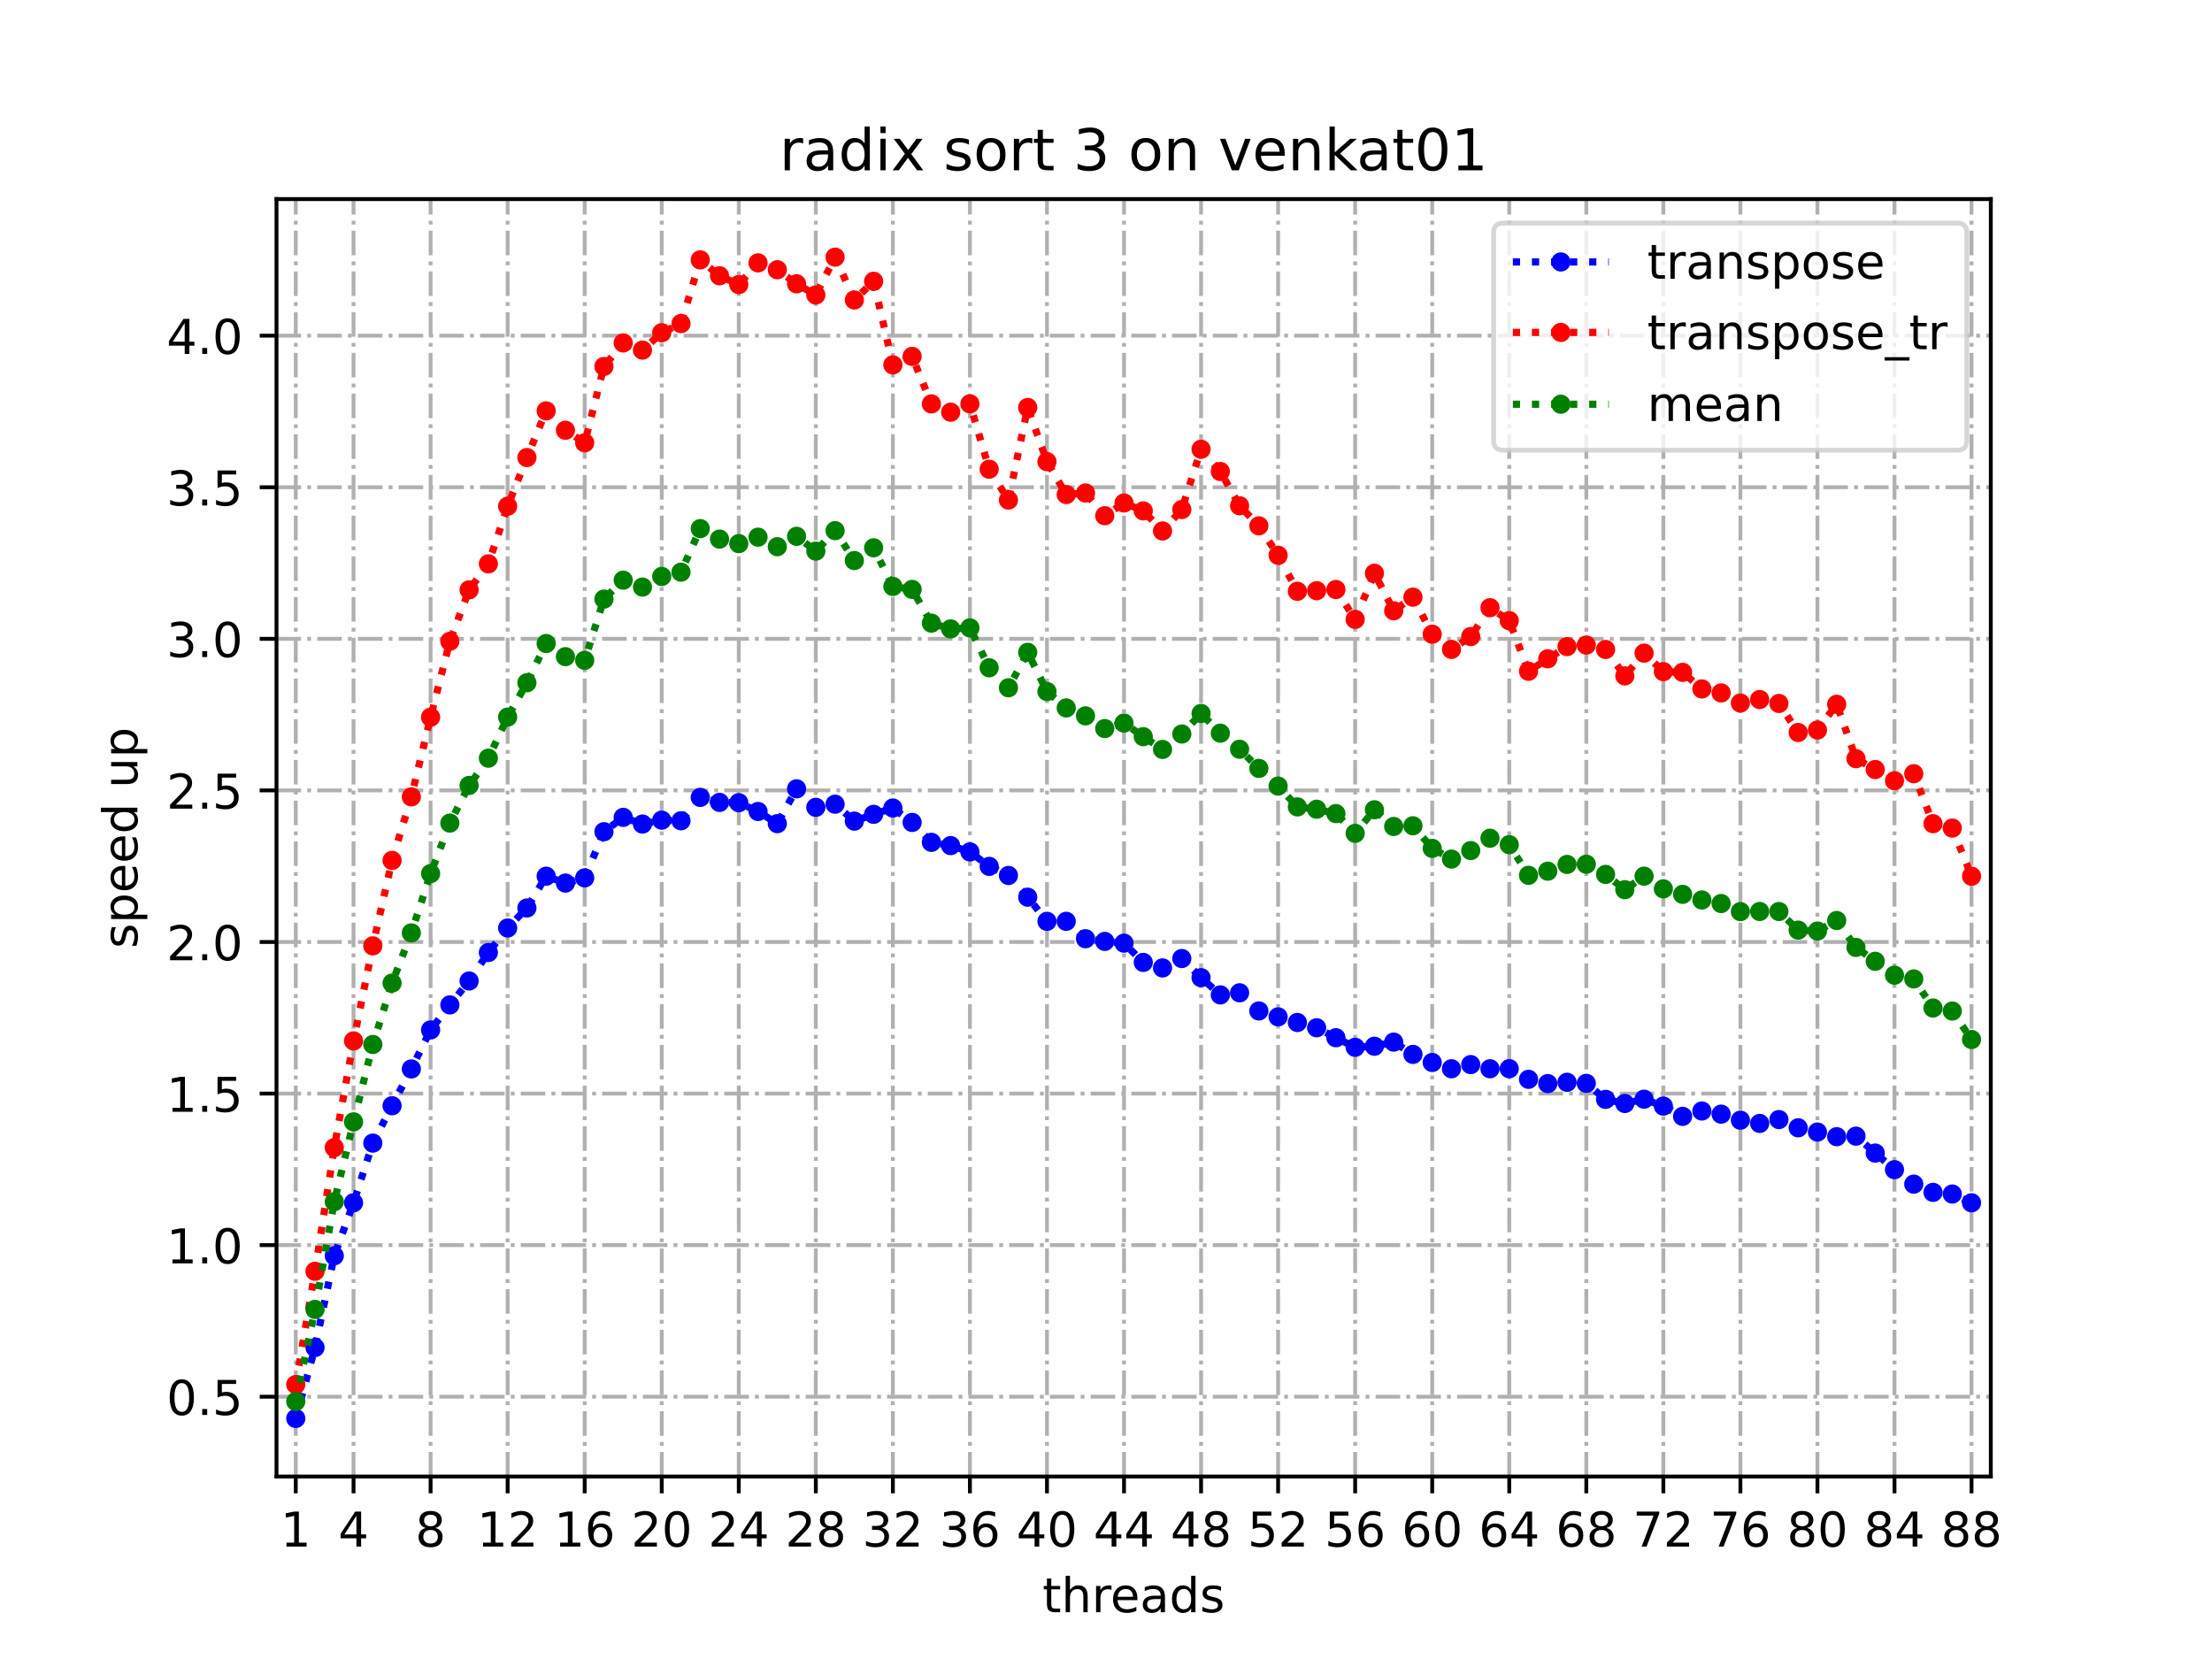 <?xml version="1.0" encoding="utf-8" standalone="no"?>
<!DOCTYPE svg PUBLIC "-//W3C//DTD SVG 1.1//EN"
  "http://www.w3.org/Graphics/SVG/1.1/DTD/svg11.dtd">
<!-- Created with matplotlib (https://matplotlib.org/) -->
<svg height="345.6pt" version="1.1" viewBox="0 0 460.8 345.6" width="460.8pt" xmlns="http://www.w3.org/2000/svg" xmlns:xlink="http://www.w3.org/1999/xlink">
 <defs>
  <style type="text/css">*{stroke-linecap:butt;stroke-linejoin:round;}</style>
 </defs>
 <g id="figure_1">
  <g id="patch_1">
   <path d="M 0 345.6 
L 460.8 345.6 
L 460.8 0 
L 0 0 
z
" style="fill:#ffffff;"/>
  </g>
  <g id="axes_1">
   <g id="patch_2">
    <path d="M 57.6 307.584 
L 414.72 307.584 
L 414.72 41.472 
L 57.6 41.472 
z
" style="fill:#ffffff;"/>
   </g>
   <g id="matplotlib.axis_1">
    <g id="xtick_1">
     <g id="line2d_1">
      <path clip-path="url(#pef4a64ceb2)" d="M 61.613 307.584 
L 61.613 41.472 
" style="fill:none;stroke:#b0b0b0;stroke-dasharray:5.12,1.28,0.8,1.28;stroke-dashoffset:0;stroke-width:0.8;"/>
     </g>
     <g id="line2d_2">
      <defs>
       <path d="M 0 0 
L 0 3.5 
" id="m0c0d092e70" style="stroke:#000000;stroke-width:0.8;"/>
      </defs>
      <g>
       <use style="stroke:#000000;stroke-width:0.8;" x="61.613" xlink:href="#m0c0d092e70" y="307.584"/>
      </g>
     </g>
     <g id="text_1">
      <!-- 1 -->
      <g transform="translate(58.431 322.182)scale(0.1 -0.1)">
       <defs>
        <path d="M 12.406 8.297 
L 28.516 8.297 
L 28.516 63.922 
L 10.984 60.406 
L 10.984 69.391 
L 28.422 72.906 
L 38.281 72.906 
L 38.281 8.297 
L 54.391 8.297 
L 54.391 0 
L 12.406 0 
z
" id="DejaVuSans-49"/>
       </defs>
       <use xlink:href="#DejaVuSans-49"/>
      </g>
     </g>
    </g>
    <g id="xtick_2">
     <g id="line2d_3">
      <path clip-path="url(#pef4a64ceb2)" d="M 73.65 307.584 
L 73.65 41.472 
" style="fill:none;stroke:#b0b0b0;stroke-dasharray:5.12,1.28,0.8,1.28;stroke-dashoffset:0;stroke-width:0.8;"/>
     </g>
     <g id="line2d_4">
      <g>
       <use style="stroke:#000000;stroke-width:0.8;" x="73.65" xlink:href="#m0c0d092e70" y="307.584"/>
      </g>
     </g>
     <g id="text_2">
      <!-- 4 -->
      <g transform="translate(70.469 322.182)scale(0.1 -0.1)">
       <defs>
        <path d="M 37.797 64.312 
L 12.891 25.391 
L 37.797 25.391 
z
M 35.203 72.906 
L 47.609 72.906 
L 47.609 25.391 
L 58.016 25.391 
L 58.016 17.188 
L 47.609 17.188 
L 47.609 0 
L 37.797 0 
L 37.797 17.188 
L 4.891 17.188 
L 4.891 26.703 
z
" id="DejaVuSans-52"/>
       </defs>
       <use xlink:href="#DejaVuSans-52"/>
      </g>
     </g>
    </g>
    <g id="xtick_3">
     <g id="line2d_5">
      <path clip-path="url(#pef4a64ceb2)" d="M 89.701 307.584 
L 89.701 41.472 
" style="fill:none;stroke:#b0b0b0;stroke-dasharray:5.12,1.28,0.8,1.28;stroke-dashoffset:0;stroke-width:0.8;"/>
     </g>
     <g id="line2d_6">
      <g>
       <use style="stroke:#000000;stroke-width:0.8;" x="89.701" xlink:href="#m0c0d092e70" y="307.584"/>
      </g>
     </g>
     <g id="text_3">
      <!-- 8 -->
      <g transform="translate(86.519 322.182)scale(0.1 -0.1)">
       <defs>
        <path d="M 31.781 34.625 
Q 24.75 34.625 20.719 30.859 
Q 16.703 27.094 16.703 20.516 
Q 16.703 13.922 20.719 10.156 
Q 24.75 6.391 31.781 6.391 
Q 38.812 6.391 42.859 10.172 
Q 46.922 13.969 46.922 20.516 
Q 46.922 27.094 42.891 30.859 
Q 38.875 34.625 31.781 34.625 
z
M 21.922 38.812 
Q 15.578 40.375 12.031 44.719 
Q 8.5 49.078 8.5 55.328 
Q 8.5 64.062 14.719 69.141 
Q 20.953 74.219 31.781 74.219 
Q 42.672 74.219 48.875 69.141 
Q 55.078 64.062 55.078 55.328 
Q 55.078 49.078 51.531 44.719 
Q 48 40.375 41.703 38.812 
Q 48.828 37.156 52.797 32.312 
Q 56.781 27.484 56.781 20.516 
Q 56.781 9.906 50.312 4.234 
Q 43.844 -1.422 31.781 -1.422 
Q 19.734 -1.422 13.25 4.234 
Q 6.781 9.906 6.781 20.516 
Q 6.781 27.484 10.781 32.312 
Q 14.797 37.156 21.922 38.812 
z
M 18.312 54.391 
Q 18.312 48.734 21.844 45.562 
Q 25.391 42.391 31.781 42.391 
Q 38.141 42.391 41.719 45.562 
Q 45.312 48.734 45.312 54.391 
Q 45.312 60.062 41.719 63.234 
Q 38.141 66.406 31.781 66.406 
Q 25.391 66.406 21.844 63.234 
Q 18.312 60.062 18.312 54.391 
z
" id="DejaVuSans-56"/>
       </defs>
       <use xlink:href="#DejaVuSans-56"/>
      </g>
     </g>
    </g>
    <g id="xtick_4">
     <g id="line2d_7">
      <path clip-path="url(#pef4a64ceb2)" d="M 105.751 307.584 
L 105.751 41.472 
" style="fill:none;stroke:#b0b0b0;stroke-dasharray:5.12,1.28,0.8,1.28;stroke-dashoffset:0;stroke-width:0.8;"/>
     </g>
     <g id="line2d_8">
      <g>
       <use style="stroke:#000000;stroke-width:0.8;" x="105.751" xlink:href="#m0c0d092e70" y="307.584"/>
      </g>
     </g>
     <g id="text_4">
      <!-- 12 -->
      <g transform="translate(99.389 322.182)scale(0.1 -0.1)">
       <defs>
        <path d="M 19.188 8.297 
L 53.609 8.297 
L 53.609 0 
L 7.328 0 
L 7.328 8.297 
Q 12.938 14.109 22.625 23.891 
Q 32.328 33.688 34.812 36.531 
Q 39.547 41.844 41.422 45.531 
Q 43.312 49.219 43.312 52.781 
Q 43.312 58.594 39.234 62.25 
Q 35.156 65.922 28.609 65.922 
Q 23.969 65.922 18.812 64.312 
Q 13.672 62.703 7.812 59.422 
L 7.812 69.391 
Q 13.766 71.781 18.938 73 
Q 24.125 74.219 28.422 74.219 
Q 39.75 74.219 46.484 68.547 
Q 53.219 62.891 53.219 53.422 
Q 53.219 48.922 51.531 44.891 
Q 49.859 40.875 45.406 35.406 
Q 44.188 33.984 37.641 27.219 
Q 31.109 20.453 19.188 8.297 
z
" id="DejaVuSans-50"/>
       </defs>
       <use xlink:href="#DejaVuSans-49"/>
       <use x="63.623" xlink:href="#DejaVuSans-50"/>
      </g>
     </g>
    </g>
    <g id="xtick_5">
     <g id="line2d_9">
      <path clip-path="url(#pef4a64ceb2)" d="M 121.801 307.584 
L 121.801 41.472 
" style="fill:none;stroke:#b0b0b0;stroke-dasharray:5.12,1.28,0.8,1.28;stroke-dashoffset:0;stroke-width:0.8;"/>
     </g>
     <g id="line2d_10">
      <g>
       <use style="stroke:#000000;stroke-width:0.8;" x="121.801" xlink:href="#m0c0d092e70" y="307.584"/>
      </g>
     </g>
     <g id="text_5">
      <!-- 16 -->
      <g transform="translate(115.439 322.182)scale(0.1 -0.1)">
       <defs>
        <path d="M 33.016 40.375 
Q 26.375 40.375 22.484 35.828 
Q 18.609 31.297 18.609 23.391 
Q 18.609 15.531 22.484 10.953 
Q 26.375 6.391 33.016 6.391 
Q 39.656 6.391 43.531 10.953 
Q 47.406 15.531 47.406 23.391 
Q 47.406 31.297 43.531 35.828 
Q 39.656 40.375 33.016 40.375 
z
M 52.594 71.297 
L 52.594 62.312 
Q 48.875 64.062 45.094 64.984 
Q 41.312 65.922 37.594 65.922 
Q 27.828 65.922 22.672 59.328 
Q 17.531 52.734 16.797 39.406 
Q 19.672 43.656 24.016 45.922 
Q 28.375 48.188 33.594 48.188 
Q 44.578 48.188 50.953 41.516 
Q 57.328 34.859 57.328 23.391 
Q 57.328 12.156 50.688 5.359 
Q 44.047 -1.422 33.016 -1.422 
Q 20.359 -1.422 13.672 8.266 
Q 6.984 17.969 6.984 36.375 
Q 6.984 53.656 15.188 63.938 
Q 23.391 74.219 37.203 74.219 
Q 40.922 74.219 44.703 73.484 
Q 48.484 72.75 52.594 71.297 
z
" id="DejaVuSans-54"/>
       </defs>
       <use xlink:href="#DejaVuSans-49"/>
       <use x="63.623" xlink:href="#DejaVuSans-54"/>
      </g>
     </g>
    </g>
    <g id="xtick_6">
     <g id="line2d_11">
      <path clip-path="url(#pef4a64ceb2)" d="M 137.852 307.584 
L 137.852 41.472 
" style="fill:none;stroke:#b0b0b0;stroke-dasharray:5.12,1.28,0.8,1.28;stroke-dashoffset:0;stroke-width:0.8;"/>
     </g>
     <g id="line2d_12">
      <g>
       <use style="stroke:#000000;stroke-width:0.8;" x="137.852" xlink:href="#m0c0d092e70" y="307.584"/>
      </g>
     </g>
     <g id="text_6">
      <!-- 20 -->
      <g transform="translate(131.489 322.182)scale(0.1 -0.1)">
       <defs>
        <path d="M 31.781 66.406 
Q 24.172 66.406 20.328 58.906 
Q 16.5 51.422 16.5 36.375 
Q 16.5 21.391 20.328 13.891 
Q 24.172 6.391 31.781 6.391 
Q 39.453 6.391 43.281 13.891 
Q 47.125 21.391 47.125 36.375 
Q 47.125 51.422 43.281 58.906 
Q 39.453 66.406 31.781 66.406 
z
M 31.781 74.219 
Q 44.047 74.219 50.516 64.516 
Q 56.984 54.828 56.984 36.375 
Q 56.984 17.969 50.516 8.266 
Q 44.047 -1.422 31.781 -1.422 
Q 19.531 -1.422 13.062 8.266 
Q 6.594 17.969 6.594 36.375 
Q 6.594 54.828 13.062 64.516 
Q 19.531 74.219 31.781 74.219 
z
" id="DejaVuSans-48"/>
       </defs>
       <use xlink:href="#DejaVuSans-50"/>
       <use x="63.623" xlink:href="#DejaVuSans-48"/>
      </g>
     </g>
    </g>
    <g id="xtick_7">
     <g id="line2d_13">
      <path clip-path="url(#pef4a64ceb2)" d="M 153.902 307.584 
L 153.902 41.472 
" style="fill:none;stroke:#b0b0b0;stroke-dasharray:5.12,1.28,0.8,1.28;stroke-dashoffset:0;stroke-width:0.8;"/>
     </g>
     <g id="line2d_14">
      <g>
       <use style="stroke:#000000;stroke-width:0.8;" x="153.902" xlink:href="#m0c0d092e70" y="307.584"/>
      </g>
     </g>
     <g id="text_7">
      <!-- 24 -->
      <g transform="translate(147.54 322.182)scale(0.1 -0.1)">
       <use xlink:href="#DejaVuSans-50"/>
       <use x="63.623" xlink:href="#DejaVuSans-52"/>
      </g>
     </g>
    </g>
    <g id="xtick_8">
     <g id="line2d_15">
      <path clip-path="url(#pef4a64ceb2)" d="M 169.952 307.584 
L 169.952 41.472 
" style="fill:none;stroke:#b0b0b0;stroke-dasharray:5.12,1.28,0.8,1.28;stroke-dashoffset:0;stroke-width:0.8;"/>
     </g>
     <g id="line2d_16">
      <g>
       <use style="stroke:#000000;stroke-width:0.8;" x="169.952" xlink:href="#m0c0d092e70" y="307.584"/>
      </g>
     </g>
     <g id="text_8">
      <!-- 28 -->
      <g transform="translate(163.59 322.182)scale(0.1 -0.1)">
       <use xlink:href="#DejaVuSans-50"/>
       <use x="63.623" xlink:href="#DejaVuSans-56"/>
      </g>
     </g>
    </g>
    <g id="xtick_9">
     <g id="line2d_17">
      <path clip-path="url(#pef4a64ceb2)" d="M 186.003 307.584 
L 186.003 41.472 
" style="fill:none;stroke:#b0b0b0;stroke-dasharray:5.12,1.28,0.8,1.28;stroke-dashoffset:0;stroke-width:0.8;"/>
     </g>
     <g id="line2d_18">
      <g>
       <use style="stroke:#000000;stroke-width:0.8;" x="186.003" xlink:href="#m0c0d092e70" y="307.584"/>
      </g>
     </g>
     <g id="text_9">
      <!-- 32 -->
      <g transform="translate(179.64 322.182)scale(0.1 -0.1)">
       <defs>
        <path d="M 40.578 39.312 
Q 47.656 37.797 51.625 33 
Q 55.609 28.219 55.609 21.188 
Q 55.609 10.406 48.188 4.484 
Q 40.766 -1.422 27.094 -1.422 
Q 22.516 -1.422 17.656 -0.516 
Q 12.797 0.391 7.625 2.203 
L 7.625 11.719 
Q 11.719 9.328 16.594 8.109 
Q 21.484 6.891 26.812 6.891 
Q 36.078 6.891 40.938 10.547 
Q 45.797 14.203 45.797 21.188 
Q 45.797 27.641 41.281 31.266 
Q 36.766 34.906 28.719 34.906 
L 20.219 34.906 
L 20.219 43.016 
L 29.109 43.016 
Q 36.375 43.016 40.234 45.922 
Q 44.094 48.828 44.094 54.297 
Q 44.094 59.906 40.109 62.906 
Q 36.141 65.922 28.719 65.922 
Q 24.656 65.922 20.016 65.031 
Q 15.375 64.156 9.812 62.312 
L 9.812 71.094 
Q 15.438 72.656 20.344 73.438 
Q 25.25 74.219 29.594 74.219 
Q 40.828 74.219 47.359 69.109 
Q 53.906 64.016 53.906 55.328 
Q 53.906 49.266 50.438 45.094 
Q 46.969 40.922 40.578 39.312 
z
" id="DejaVuSans-51"/>
       </defs>
       <use xlink:href="#DejaVuSans-51"/>
       <use x="63.623" xlink:href="#DejaVuSans-50"/>
      </g>
     </g>
    </g>
    <g id="xtick_10">
     <g id="line2d_19">
      <path clip-path="url(#pef4a64ceb2)" d="M 202.053 307.584 
L 202.053 41.472 
" style="fill:none;stroke:#b0b0b0;stroke-dasharray:5.12,1.28,0.8,1.28;stroke-dashoffset:0;stroke-width:0.8;"/>
     </g>
     <g id="line2d_20">
      <g>
       <use style="stroke:#000000;stroke-width:0.8;" x="202.053" xlink:href="#m0c0d092e70" y="307.584"/>
      </g>
     </g>
     <g id="text_10">
      <!-- 36 -->
      <g transform="translate(195.691 322.182)scale(0.1 -0.1)">
       <use xlink:href="#DejaVuSans-51"/>
       <use x="63.623" xlink:href="#DejaVuSans-54"/>
      </g>
     </g>
    </g>
    <g id="xtick_11">
     <g id="line2d_21">
      <path clip-path="url(#pef4a64ceb2)" d="M 218.103 307.584 
L 218.103 41.472 
" style="fill:none;stroke:#b0b0b0;stroke-dasharray:5.12,1.28,0.8,1.28;stroke-dashoffset:0;stroke-width:0.8;"/>
     </g>
     <g id="line2d_22">
      <g>
       <use style="stroke:#000000;stroke-width:0.8;" x="218.103" xlink:href="#m0c0d092e70" y="307.584"/>
      </g>
     </g>
     <g id="text_11">
      <!-- 40 -->
      <g transform="translate(211.741 322.182)scale(0.1 -0.1)">
       <use xlink:href="#DejaVuSans-52"/>
       <use x="63.623" xlink:href="#DejaVuSans-48"/>
      </g>
     </g>
    </g>
    <g id="xtick_12">
     <g id="line2d_23">
      <path clip-path="url(#pef4a64ceb2)" d="M 234.154 307.584 
L 234.154 41.472 
" style="fill:none;stroke:#b0b0b0;stroke-dasharray:5.12,1.28,0.8,1.28;stroke-dashoffset:0;stroke-width:0.8;"/>
     </g>
     <g id="line2d_24">
      <g>
       <use style="stroke:#000000;stroke-width:0.8;" x="234.154" xlink:href="#m0c0d092e70" y="307.584"/>
      </g>
     </g>
     <g id="text_12">
      <!-- 44 -->
      <g transform="translate(227.791 322.182)scale(0.1 -0.1)">
       <use xlink:href="#DejaVuSans-52"/>
       <use x="63.623" xlink:href="#DejaVuSans-52"/>
      </g>
     </g>
    </g>
    <g id="xtick_13">
     <g id="line2d_25">
      <path clip-path="url(#pef4a64ceb2)" d="M 250.204 307.584 
L 250.204 41.472 
" style="fill:none;stroke:#b0b0b0;stroke-dasharray:5.12,1.28,0.8,1.28;stroke-dashoffset:0;stroke-width:0.8;"/>
     </g>
     <g id="line2d_26">
      <g>
       <use style="stroke:#000000;stroke-width:0.8;" x="250.204" xlink:href="#m0c0d092e70" y="307.584"/>
      </g>
     </g>
     <g id="text_13">
      <!-- 48 -->
      <g transform="translate(243.842 322.182)scale(0.1 -0.1)">
       <use xlink:href="#DejaVuSans-52"/>
       <use x="63.623" xlink:href="#DejaVuSans-56"/>
      </g>
     </g>
    </g>
    <g id="xtick_14">
     <g id="line2d_27">
      <path clip-path="url(#pef4a64ceb2)" d="M 266.254 307.584 
L 266.254 41.472 
" style="fill:none;stroke:#b0b0b0;stroke-dasharray:5.12,1.28,0.8,1.28;stroke-dashoffset:0;stroke-width:0.8;"/>
     </g>
     <g id="line2d_28">
      <g>
       <use style="stroke:#000000;stroke-width:0.8;" x="266.254" xlink:href="#m0c0d092e70" y="307.584"/>
      </g>
     </g>
     <g id="text_14">
      <!-- 52 -->
      <g transform="translate(259.892 322.182)scale(0.1 -0.1)">
       <defs>
        <path d="M 10.797 72.906 
L 49.516 72.906 
L 49.516 64.594 
L 19.828 64.594 
L 19.828 46.734 
Q 21.969 47.469 24.109 47.828 
Q 26.266 48.188 28.422 48.188 
Q 40.625 48.188 47.75 41.5 
Q 54.891 34.812 54.891 23.391 
Q 54.891 11.625 47.562 5.094 
Q 40.234 -1.422 26.906 -1.422 
Q 22.312 -1.422 17.547 -0.641 
Q 12.797 0.141 7.719 1.703 
L 7.719 11.625 
Q 12.109 9.234 16.797 8.062 
Q 21.484 6.891 26.703 6.891 
Q 35.156 6.891 40.078 11.328 
Q 45.016 15.766 45.016 23.391 
Q 45.016 31 40.078 35.438 
Q 35.156 39.891 26.703 39.891 
Q 22.75 39.891 18.812 39.016 
Q 14.891 38.141 10.797 36.281 
z
" id="DejaVuSans-53"/>
       </defs>
       <use xlink:href="#DejaVuSans-53"/>
       <use x="63.623" xlink:href="#DejaVuSans-50"/>
      </g>
     </g>
    </g>
    <g id="xtick_15">
     <g id="line2d_29">
      <path clip-path="url(#pef4a64ceb2)" d="M 282.305 307.584 
L 282.305 41.472 
" style="fill:none;stroke:#b0b0b0;stroke-dasharray:5.12,1.28,0.8,1.28;stroke-dashoffset:0;stroke-width:0.8;"/>
     </g>
     <g id="line2d_30">
      <g>
       <use style="stroke:#000000;stroke-width:0.8;" x="282.305" xlink:href="#m0c0d092e70" y="307.584"/>
      </g>
     </g>
     <g id="text_15">
      <!-- 56 -->
      <g transform="translate(275.942 322.182)scale(0.1 -0.1)">
       <use xlink:href="#DejaVuSans-53"/>
       <use x="63.623" xlink:href="#DejaVuSans-54"/>
      </g>
     </g>
    </g>
    <g id="xtick_16">
     <g id="line2d_31">
      <path clip-path="url(#pef4a64ceb2)" d="M 298.355 307.584 
L 298.355 41.472 
" style="fill:none;stroke:#b0b0b0;stroke-dasharray:5.12,1.28,0.8,1.28;stroke-dashoffset:0;stroke-width:0.8;"/>
     </g>
     <g id="line2d_32">
      <g>
       <use style="stroke:#000000;stroke-width:0.8;" x="298.355" xlink:href="#m0c0d092e70" y="307.584"/>
      </g>
     </g>
     <g id="text_16">
      <!-- 60 -->
      <g transform="translate(291.993 322.182)scale(0.1 -0.1)">
       <use xlink:href="#DejaVuSans-54"/>
       <use x="63.623" xlink:href="#DejaVuSans-48"/>
      </g>
     </g>
    </g>
    <g id="xtick_17">
     <g id="line2d_33">
      <path clip-path="url(#pef4a64ceb2)" d="M 314.405 307.584 
L 314.405 41.472 
" style="fill:none;stroke:#b0b0b0;stroke-dasharray:5.12,1.28,0.8,1.28;stroke-dashoffset:0;stroke-width:0.8;"/>
     </g>
     <g id="line2d_34">
      <g>
       <use style="stroke:#000000;stroke-width:0.8;" x="314.405" xlink:href="#m0c0d092e70" y="307.584"/>
      </g>
     </g>
     <g id="text_17">
      <!-- 64 -->
      <g transform="translate(308.043 322.182)scale(0.1 -0.1)">
       <use xlink:href="#DejaVuSans-54"/>
       <use x="63.623" xlink:href="#DejaVuSans-52"/>
      </g>
     </g>
    </g>
    <g id="xtick_18">
     <g id="line2d_35">
      <path clip-path="url(#pef4a64ceb2)" d="M 330.456 307.584 
L 330.456 41.472 
" style="fill:none;stroke:#b0b0b0;stroke-dasharray:5.12,1.28,0.8,1.28;stroke-dashoffset:0;stroke-width:0.8;"/>
     </g>
     <g id="line2d_36">
      <g>
       <use style="stroke:#000000;stroke-width:0.8;" x="330.456" xlink:href="#m0c0d092e70" y="307.584"/>
      </g>
     </g>
     <g id="text_18">
      <!-- 68 -->
      <g transform="translate(324.093 322.182)scale(0.1 -0.1)">
       <use xlink:href="#DejaVuSans-54"/>
       <use x="63.623" xlink:href="#DejaVuSans-56"/>
      </g>
     </g>
    </g>
    <g id="xtick_19">
     <g id="line2d_37">
      <path clip-path="url(#pef4a64ceb2)" d="M 346.506 307.584 
L 346.506 41.472 
" style="fill:none;stroke:#b0b0b0;stroke-dasharray:5.12,1.28,0.8,1.28;stroke-dashoffset:0;stroke-width:0.8;"/>
     </g>
     <g id="line2d_38">
      <g>
       <use style="stroke:#000000;stroke-width:0.8;" x="346.506" xlink:href="#m0c0d092e70" y="307.584"/>
      </g>
     </g>
     <g id="text_19">
      <!-- 72 -->
      <g transform="translate(340.144 322.182)scale(0.1 -0.1)">
       <defs>
        <path d="M 8.203 72.906 
L 55.078 72.906 
L 55.078 68.703 
L 28.609 0 
L 18.312 0 
L 43.219 64.594 
L 8.203 64.594 
z
" id="DejaVuSans-55"/>
       </defs>
       <use xlink:href="#DejaVuSans-55"/>
       <use x="63.623" xlink:href="#DejaVuSans-50"/>
      </g>
     </g>
    </g>
    <g id="xtick_20">
     <g id="line2d_39">
      <path clip-path="url(#pef4a64ceb2)" d="M 362.556 307.584 
L 362.556 41.472 
" style="fill:none;stroke:#b0b0b0;stroke-dasharray:5.12,1.28,0.8,1.28;stroke-dashoffset:0;stroke-width:0.8;"/>
     </g>
     <g id="line2d_40">
      <g>
       <use style="stroke:#000000;stroke-width:0.8;" x="362.556" xlink:href="#m0c0d092e70" y="307.584"/>
      </g>
     </g>
     <g id="text_20">
      <!-- 76 -->
      <g transform="translate(356.194 322.182)scale(0.1 -0.1)">
       <use xlink:href="#DejaVuSans-55"/>
       <use x="63.623" xlink:href="#DejaVuSans-54"/>
      </g>
     </g>
    </g>
    <g id="xtick_21">
     <g id="line2d_41">
      <path clip-path="url(#pef4a64ceb2)" d="M 378.607 307.584 
L 378.607 41.472 
" style="fill:none;stroke:#b0b0b0;stroke-dasharray:5.12,1.28,0.8,1.28;stroke-dashoffset:0;stroke-width:0.8;"/>
     </g>
     <g id="line2d_42">
      <g>
       <use style="stroke:#000000;stroke-width:0.8;" x="378.607" xlink:href="#m0c0d092e70" y="307.584"/>
      </g>
     </g>
     <g id="text_21">
      <!-- 80 -->
      <g transform="translate(372.244 322.182)scale(0.1 -0.1)">
       <use xlink:href="#DejaVuSans-56"/>
       <use x="63.623" xlink:href="#DejaVuSans-48"/>
      </g>
     </g>
    </g>
    <g id="xtick_22">
     <g id="line2d_43">
      <path clip-path="url(#pef4a64ceb2)" d="M 394.657 307.584 
L 394.657 41.472 
" style="fill:none;stroke:#b0b0b0;stroke-dasharray:5.12,1.28,0.8,1.28;stroke-dashoffset:0;stroke-width:0.8;"/>
     </g>
     <g id="line2d_44">
      <g>
       <use style="stroke:#000000;stroke-width:0.8;" x="394.657" xlink:href="#m0c0d092e70" y="307.584"/>
      </g>
     </g>
     <g id="text_22">
      <!-- 84 -->
      <g transform="translate(388.295 322.182)scale(0.1 -0.1)">
       <use xlink:href="#DejaVuSans-56"/>
       <use x="63.623" xlink:href="#DejaVuSans-52"/>
      </g>
     </g>
    </g>
    <g id="xtick_23">
     <g id="line2d_45">
      <path clip-path="url(#pef4a64ceb2)" d="M 410.707 307.584 
L 410.707 41.472 
" style="fill:none;stroke:#b0b0b0;stroke-dasharray:5.12,1.28,0.8,1.28;stroke-dashoffset:0;stroke-width:0.8;"/>
     </g>
     <g id="line2d_46">
      <g>
       <use style="stroke:#000000;stroke-width:0.8;" x="410.707" xlink:href="#m0c0d092e70" y="307.584"/>
      </g>
     </g>
     <g id="text_23">
      <!-- 88 -->
      <g transform="translate(404.345 322.182)scale(0.1 -0.1)">
       <use xlink:href="#DejaVuSans-56"/>
       <use x="63.623" xlink:href="#DejaVuSans-56"/>
      </g>
     </g>
    </g>
    <g id="text_24">
     <!-- threads -->
     <g transform="translate(217.169 335.861)scale(0.1 -0.1)">
      <defs>
       <path d="M 18.312 70.219 
L 18.312 54.688 
L 36.812 54.688 
L 36.812 47.703 
L 18.312 47.703 
L 18.312 18.016 
Q 18.312 11.328 20.141 9.422 
Q 21.969 7.516 27.594 7.516 
L 36.812 7.516 
L 36.812 0 
L 27.594 0 
Q 17.188 0 13.234 3.875 
Q 9.281 7.766 9.281 18.016 
L 9.281 47.703 
L 2.688 47.703 
L 2.688 54.688 
L 9.281 54.688 
L 9.281 70.219 
z
" id="DejaVuSans-116"/>
       <path d="M 54.891 33.016 
L 54.891 0 
L 45.906 0 
L 45.906 32.719 
Q 45.906 40.484 42.875 44.328 
Q 39.844 48.188 33.797 48.188 
Q 26.516 48.188 22.312 43.547 
Q 18.109 38.922 18.109 30.906 
L 18.109 0 
L 9.078 0 
L 9.078 75.984 
L 18.109 75.984 
L 18.109 46.188 
Q 21.344 51.125 25.703 53.562 
Q 30.078 56 35.797 56 
Q 45.219 56 50.047 50.172 
Q 54.891 44.344 54.891 33.016 
z
" id="DejaVuSans-104"/>
       <path d="M 41.109 46.297 
Q 39.594 47.172 37.812 47.578 
Q 36.031 48 33.891 48 
Q 26.266 48 22.188 43.047 
Q 18.109 38.094 18.109 28.812 
L 18.109 0 
L 9.078 0 
L 9.078 54.688 
L 18.109 54.688 
L 18.109 46.188 
Q 20.953 51.172 25.484 53.578 
Q 30.031 56 36.531 56 
Q 37.453 56 38.578 55.875 
Q 39.703 55.766 41.062 55.516 
z
" id="DejaVuSans-114"/>
       <path d="M 56.203 29.594 
L 56.203 25.203 
L 14.891 25.203 
Q 15.484 15.922 20.484 11.062 
Q 25.484 6.203 34.422 6.203 
Q 39.594 6.203 44.453 7.469 
Q 49.312 8.734 54.109 11.281 
L 54.109 2.781 
Q 49.266 0.734 44.188 -0.344 
Q 39.109 -1.422 33.891 -1.422 
Q 20.797 -1.422 13.156 6.188 
Q 5.516 13.812 5.516 26.812 
Q 5.516 40.234 12.766 48.109 
Q 20.016 56 32.328 56 
Q 43.359 56 49.781 48.891 
Q 56.203 41.797 56.203 29.594 
z
M 47.219 32.234 
Q 47.125 39.594 43.094 43.984 
Q 39.062 48.391 32.422 48.391 
Q 24.906 48.391 20.391 44.141 
Q 15.875 39.891 15.188 32.172 
z
" id="DejaVuSans-101"/>
       <path d="M 34.281 27.484 
Q 23.391 27.484 19.188 25 
Q 14.984 22.516 14.984 16.5 
Q 14.984 11.719 18.141 8.906 
Q 21.297 6.109 26.703 6.109 
Q 34.188 6.109 38.703 11.406 
Q 43.219 16.703 43.219 25.484 
L 43.219 27.484 
z
M 52.203 31.203 
L 52.203 0 
L 43.219 0 
L 43.219 8.297 
Q 40.141 3.328 35.547 0.953 
Q 30.953 -1.422 24.312 -1.422 
Q 15.922 -1.422 10.953 3.297 
Q 6 8.016 6 15.922 
Q 6 25.141 12.172 29.828 
Q 18.359 34.516 30.609 34.516 
L 43.219 34.516 
L 43.219 35.406 
Q 43.219 41.609 39.141 45 
Q 35.062 48.391 27.688 48.391 
Q 23 48.391 18.547 47.266 
Q 14.109 46.141 10.016 43.891 
L 10.016 52.203 
Q 14.938 54.109 19.578 55.047 
Q 24.219 56 28.609 56 
Q 40.484 56 46.344 49.844 
Q 52.203 43.703 52.203 31.203 
z
" id="DejaVuSans-97"/>
       <path d="M 45.406 46.391 
L 45.406 75.984 
L 54.391 75.984 
L 54.391 0 
L 45.406 0 
L 45.406 8.203 
Q 42.578 3.328 38.25 0.953 
Q 33.938 -1.422 27.875 -1.422 
Q 17.969 -1.422 11.734 6.484 
Q 5.516 14.406 5.516 27.297 
Q 5.516 40.188 11.734 48.094 
Q 17.969 56 27.875 56 
Q 33.938 56 38.25 53.625 
Q 42.578 51.266 45.406 46.391 
z
M 14.797 27.297 
Q 14.797 17.391 18.875 11.75 
Q 22.953 6.109 30.078 6.109 
Q 37.203 6.109 41.297 11.75 
Q 45.406 17.391 45.406 27.297 
Q 45.406 37.203 41.297 42.844 
Q 37.203 48.484 30.078 48.484 
Q 22.953 48.484 18.875 42.844 
Q 14.797 37.203 14.797 27.297 
z
" id="DejaVuSans-100"/>
       <path d="M 44.281 53.078 
L 44.281 44.578 
Q 40.484 46.531 36.375 47.5 
Q 32.281 48.484 27.875 48.484 
Q 21.188 48.484 17.844 46.438 
Q 14.5 44.391 14.5 40.281 
Q 14.5 37.156 16.891 35.375 
Q 19.281 33.594 26.516 31.984 
L 29.594 31.297 
Q 39.156 29.25 43.188 25.516 
Q 47.219 21.781 47.219 15.094 
Q 47.219 7.469 41.188 3.016 
Q 35.156 -1.422 24.609 -1.422 
Q 20.219 -1.422 15.453 -0.562 
Q 10.688 0.297 5.422 2 
L 5.422 11.281 
Q 10.406 8.688 15.234 7.391 
Q 20.062 6.109 24.812 6.109 
Q 31.156 6.109 34.562 8.281 
Q 37.984 10.453 37.984 14.406 
Q 37.984 18.062 35.516 20.016 
Q 33.062 21.969 24.703 23.781 
L 21.578 24.516 
Q 13.234 26.266 9.516 29.906 
Q 5.812 33.547 5.812 39.891 
Q 5.812 47.609 11.281 51.797 
Q 16.75 56 26.812 56 
Q 31.781 56 36.172 55.266 
Q 40.578 54.547 44.281 53.078 
z
" id="DejaVuSans-115"/>
      </defs>
      <use xlink:href="#DejaVuSans-116"/>
      <use x="39.209" xlink:href="#DejaVuSans-104"/>
      <use x="102.588" xlink:href="#DejaVuSans-114"/>
      <use x="141.451" xlink:href="#DejaVuSans-101"/>
      <use x="202.975" xlink:href="#DejaVuSans-97"/>
      <use x="264.254" xlink:href="#DejaVuSans-100"/>
      <use x="327.73" xlink:href="#DejaVuSans-115"/>
     </g>
    </g>
   </g>
   <g id="matplotlib.axis_2">
    <g id="ytick_1">
     <g id="line2d_47">
      <path clip-path="url(#pef4a64ceb2)" d="M 57.6 290.962 
L 414.72 290.962 
" style="fill:none;stroke:#b0b0b0;stroke-dasharray:5.12,1.28,0.8,1.28;stroke-dashoffset:0;stroke-width:0.8;"/>
     </g>
     <g id="line2d_48">
      <defs>
       <path d="M 0 0 
L -3.5 0 
" id="mbda654aeba" style="stroke:#000000;stroke-width:0.8;"/>
      </defs>
      <g>
       <use style="stroke:#000000;stroke-width:0.8;" x="57.6" xlink:href="#mbda654aeba" y="290.962"/>
      </g>
     </g>
     <g id="text_25">
      <!-- 0.5 -->
      <g transform="translate(34.697 294.762)scale(0.1 -0.1)">
       <defs>
        <path d="M 10.688 12.406 
L 21 12.406 
L 21 0 
L 10.688 0 
z
" id="DejaVuSans-46"/>
       </defs>
       <use xlink:href="#DejaVuSans-48"/>
       <use x="63.623" xlink:href="#DejaVuSans-46"/>
       <use x="95.41" xlink:href="#DejaVuSans-53"/>
      </g>
     </g>
    </g>
    <g id="ytick_2">
     <g id="line2d_49">
      <path clip-path="url(#pef4a64ceb2)" d="M 57.6 259.386 
L 414.72 259.386 
" style="fill:none;stroke:#b0b0b0;stroke-dasharray:5.12,1.28,0.8,1.28;stroke-dashoffset:0;stroke-width:0.8;"/>
     </g>
     <g id="line2d_50">
      <g>
       <use style="stroke:#000000;stroke-width:0.8;" x="57.6" xlink:href="#mbda654aeba" y="259.386"/>
      </g>
     </g>
     <g id="text_26">
      <!-- 1.0 -->
      <g transform="translate(34.697 263.185)scale(0.1 -0.1)">
       <use xlink:href="#DejaVuSans-49"/>
       <use x="63.623" xlink:href="#DejaVuSans-46"/>
       <use x="95.41" xlink:href="#DejaVuSans-48"/>
      </g>
     </g>
    </g>
    <g id="ytick_3">
     <g id="line2d_51">
      <path clip-path="url(#pef4a64ceb2)" d="M 57.6 227.809 
L 414.72 227.809 
" style="fill:none;stroke:#b0b0b0;stroke-dasharray:5.12,1.28,0.8,1.28;stroke-dashoffset:0;stroke-width:0.8;"/>
     </g>
     <g id="line2d_52">
      <g>
       <use style="stroke:#000000;stroke-width:0.8;" x="57.6" xlink:href="#mbda654aeba" y="227.809"/>
      </g>
     </g>
     <g id="text_27">
      <!-- 1.5 -->
      <g transform="translate(34.697 231.608)scale(0.1 -0.1)">
       <use xlink:href="#DejaVuSans-49"/>
       <use x="63.623" xlink:href="#DejaVuSans-46"/>
       <use x="95.41" xlink:href="#DejaVuSans-53"/>
      </g>
     </g>
    </g>
    <g id="ytick_4">
     <g id="line2d_53">
      <path clip-path="url(#pef4a64ceb2)" d="M 57.6 196.232 
L 414.72 196.232 
" style="fill:none;stroke:#b0b0b0;stroke-dasharray:5.12,1.28,0.8,1.28;stroke-dashoffset:0;stroke-width:0.8;"/>
     </g>
     <g id="line2d_54">
      <g>
       <use style="stroke:#000000;stroke-width:0.8;" x="57.6" xlink:href="#mbda654aeba" y="196.232"/>
      </g>
     </g>
     <g id="text_28">
      <!-- 2.0 -->
      <g transform="translate(34.697 200.032)scale(0.1 -0.1)">
       <use xlink:href="#DejaVuSans-50"/>
       <use x="63.623" xlink:href="#DejaVuSans-46"/>
       <use x="95.41" xlink:href="#DejaVuSans-48"/>
      </g>
     </g>
    </g>
    <g id="ytick_5">
     <g id="line2d_55">
      <path clip-path="url(#pef4a64ceb2)" d="M 57.6 164.656 
L 414.72 164.656 
" style="fill:none;stroke:#b0b0b0;stroke-dasharray:5.12,1.28,0.8,1.28;stroke-dashoffset:0;stroke-width:0.8;"/>
     </g>
     <g id="line2d_56">
      <g>
       <use style="stroke:#000000;stroke-width:0.8;" x="57.6" xlink:href="#mbda654aeba" y="164.656"/>
      </g>
     </g>
     <g id="text_29">
      <!-- 2.5 -->
      <g transform="translate(34.697 168.455)scale(0.1 -0.1)">
       <use xlink:href="#DejaVuSans-50"/>
       <use x="63.623" xlink:href="#DejaVuSans-46"/>
       <use x="95.41" xlink:href="#DejaVuSans-53"/>
      </g>
     </g>
    </g>
    <g id="ytick_6">
     <g id="line2d_57">
      <path clip-path="url(#pef4a64ceb2)" d="M 57.6 133.079 
L 414.72 133.079 
" style="fill:none;stroke:#b0b0b0;stroke-dasharray:5.12,1.28,0.8,1.28;stroke-dashoffset:0;stroke-width:0.8;"/>
     </g>
     <g id="line2d_58">
      <g>
       <use style="stroke:#000000;stroke-width:0.8;" x="57.6" xlink:href="#mbda654aeba" y="133.079"/>
      </g>
     </g>
     <g id="text_30">
      <!-- 3.0 -->
      <g transform="translate(34.697 136.878)scale(0.1 -0.1)">
       <use xlink:href="#DejaVuSans-51"/>
       <use x="63.623" xlink:href="#DejaVuSans-46"/>
       <use x="95.41" xlink:href="#DejaVuSans-48"/>
      </g>
     </g>
    </g>
    <g id="ytick_7">
     <g id="line2d_59">
      <path clip-path="url(#pef4a64ceb2)" d="M 57.6 101.502 
L 414.72 101.502 
" style="fill:none;stroke:#b0b0b0;stroke-dasharray:5.12,1.28,0.8,1.28;stroke-dashoffset:0;stroke-width:0.8;"/>
     </g>
     <g id="line2d_60">
      <g>
       <use style="stroke:#000000;stroke-width:0.8;" x="57.6" xlink:href="#mbda654aeba" y="101.502"/>
      </g>
     </g>
     <g id="text_31">
      <!-- 3.5 -->
      <g transform="translate(34.697 105.301)scale(0.1 -0.1)">
       <use xlink:href="#DejaVuSans-51"/>
       <use x="63.623" xlink:href="#DejaVuSans-46"/>
       <use x="95.41" xlink:href="#DejaVuSans-53"/>
      </g>
     </g>
    </g>
    <g id="ytick_8">
     <g id="line2d_61">
      <path clip-path="url(#pef4a64ceb2)" d="M 57.6 69.926 
L 414.72 69.926 
" style="fill:none;stroke:#b0b0b0;stroke-dasharray:5.12,1.28,0.8,1.28;stroke-dashoffset:0;stroke-width:0.8;"/>
     </g>
     <g id="line2d_62">
      <g>
       <use style="stroke:#000000;stroke-width:0.8;" x="57.6" xlink:href="#mbda654aeba" y="69.926"/>
      </g>
     </g>
     <g id="text_32">
      <!-- 4.0 -->
      <g transform="translate(34.697 73.725)scale(0.1 -0.1)">
       <use xlink:href="#DejaVuSans-52"/>
       <use x="63.623" xlink:href="#DejaVuSans-46"/>
       <use x="95.41" xlink:href="#DejaVuSans-48"/>
      </g>
     </g>
    </g>
    <g id="text_33">
     <!-- speed up -->
     <g transform="translate(28.617 197.566)rotate(-90)scale(0.1 -0.1)">
      <defs>
       <path d="M 18.109 8.203 
L 18.109 -20.797 
L 9.078 -20.797 
L 9.078 54.688 
L 18.109 54.688 
L 18.109 46.391 
Q 20.953 51.266 25.266 53.625 
Q 29.594 56 35.594 56 
Q 45.562 56 51.781 48.094 
Q 58.016 40.188 58.016 27.297 
Q 58.016 14.406 51.781 6.484 
Q 45.562 -1.422 35.594 -1.422 
Q 29.594 -1.422 25.266 0.953 
Q 20.953 3.328 18.109 8.203 
z
M 48.688 27.297 
Q 48.688 37.203 44.609 42.844 
Q 40.531 48.484 33.406 48.484 
Q 26.266 48.484 22.188 42.844 
Q 18.109 37.203 18.109 27.297 
Q 18.109 17.391 22.188 11.75 
Q 26.266 6.109 33.406 6.109 
Q 40.531 6.109 44.609 11.75 
Q 48.688 17.391 48.688 27.297 
z
" id="DejaVuSans-112"/>
       <path id="DejaVuSans-32"/>
       <path d="M 8.5 21.578 
L 8.5 54.688 
L 17.484 54.688 
L 17.484 21.922 
Q 17.484 14.156 20.5 10.266 
Q 23.531 6.391 29.594 6.391 
Q 36.859 6.391 41.078 11.031 
Q 45.312 15.672 45.312 23.688 
L 45.312 54.688 
L 54.297 54.688 
L 54.297 0 
L 45.312 0 
L 45.312 8.406 
Q 42.047 3.422 37.719 1 
Q 33.406 -1.422 27.688 -1.422 
Q 18.266 -1.422 13.375 4.438 
Q 8.5 10.297 8.5 21.578 
z
M 31.109 56 
z
" id="DejaVuSans-117"/>
      </defs>
      <use xlink:href="#DejaVuSans-115"/>
      <use x="52.1" xlink:href="#DejaVuSans-112"/>
      <use x="115.576" xlink:href="#DejaVuSans-101"/>
      <use x="177.1" xlink:href="#DejaVuSans-101"/>
      <use x="238.623" xlink:href="#DejaVuSans-100"/>
      <use x="302.1" xlink:href="#DejaVuSans-32"/>
      <use x="333.887" xlink:href="#DejaVuSans-117"/>
      <use x="397.266" xlink:href="#DejaVuSans-112"/>
     </g>
    </g>
   </g>
   <g id="line2d_63">
    <path clip-path="url(#pef4a64ceb2)" d="M 61.613 295.488 
L 65.625 280.715 
L 69.638 261.603 
L 73.65 250.561 
L 77.663 238.13 
L 81.676 230.348 
L 85.688 222.679 
L 89.701 214.554 
L 93.713 209.338 
L 97.726 204.36 
L 101.738 198.425 
L 105.751 193.319 
L 109.764 189.151 
L 113.776 182.528 
L 117.789 183.962 
L 121.801 182.875 
L 125.814 173.258 
L 129.827 170.273 
L 133.839 171.666 
L 137.852 170.856 
L 141.864 170.978 
L 145.877 166.109 
L 149.889 167.155 
L 153.902 167.214 
L 157.915 169.043 
L 161.927 171.581 
L 165.94 164.326 
L 169.952 168.181 
L 173.965 167.529 
L 177.978 171.055 
L 181.99 169.64 
L 186.003 168.322 
L 190.015 171.326 
L 194.028 175.475 
L 198.04 176.151 
L 202.053 177.469 
L 206.066 180.483 
L 210.078 182.378 
L 214.091 186.905 
L 218.103 191.932 
L 222.116 191.929 
L 226.129 195.554 
L 230.141 196.113 
L 234.154 196.479 
L 238.166 200.489 
L 242.179 201.637 
L 246.191 199.679 
L 250.204 203.669 
L 254.217 207.257 
L 258.229 206.817 
L 262.242 210.597 
L 266.254 211.833 
L 270.267 213.002 
L 274.28 214.101 
L 278.292 216.175 
L 282.305 218.172 
L 286.317 217.95 
L 290.33 217.092 
L 294.342 219.65 
L 298.355 221.333 
L 302.368 222.641 
L 306.38 221.773 
L 310.393 222.641 
L 314.405 222.627 
L 318.418 224.842 
L 322.431 225.734 
L 326.443 225.461 
L 330.456 225.684 
L 334.468 229.018 
L 338.481 229.874 
L 342.493 228.981 
L 346.506 230.421 
L 350.519 232.558 
L 354.531 231.445 
L 358.544 232.097 
L 362.556 233.358 
L 366.569 234.028 
L 370.582 233.226 
L 374.594 234.94 
L 378.607 235.827 
L 382.619 236.792 
L 386.632 236.681 
L 390.644 240.205 
L 394.657 243.66 
L 398.67 246.68 
L 402.682 248.395 
L 406.695 248.741 
L 410.707 250.565 
" style="fill:none;stroke:#0000ff;stroke-dasharray:1.5,2.475;stroke-dashoffset:0;stroke-width:1.5;"/>
    <defs>
     <path d="M 0 1.5 
C 0.398 1.5 0.779 1.342 1.061 1.061 
C 1.342 0.779 1.5 0.398 1.5 0 
C 1.5 -0.398 1.342 -0.779 1.061 -1.061 
C 0.779 -1.342 0.398 -1.5 0 -1.5 
C -0.398 -1.5 -0.779 -1.342 -1.061 -1.061 
C -1.342 -0.779 -1.5 -0.398 -1.5 0 
C -1.5 0.398 -1.342 0.779 -1.061 1.061 
C -0.779 1.342 -0.398 1.5 0 1.5 
z
" id="m6a5e708d63" style="stroke:#0000ff;"/>
    </defs>
    <g clip-path="url(#pef4a64ceb2)">
     <use style="fill:#0000ff;stroke:#0000ff;" x="61.613" xlink:href="#m6a5e708d63" y="295.488"/>
     <use style="fill:#0000ff;stroke:#0000ff;" x="65.625" xlink:href="#m6a5e708d63" y="280.715"/>
     <use style="fill:#0000ff;stroke:#0000ff;" x="69.638" xlink:href="#m6a5e708d63" y="261.603"/>
     <use style="fill:#0000ff;stroke:#0000ff;" x="73.65" xlink:href="#m6a5e708d63" y="250.561"/>
     <use style="fill:#0000ff;stroke:#0000ff;" x="77.663" xlink:href="#m6a5e708d63" y="238.13"/>
     <use style="fill:#0000ff;stroke:#0000ff;" x="81.676" xlink:href="#m6a5e708d63" y="230.348"/>
     <use style="fill:#0000ff;stroke:#0000ff;" x="85.688" xlink:href="#m6a5e708d63" y="222.679"/>
     <use style="fill:#0000ff;stroke:#0000ff;" x="89.701" xlink:href="#m6a5e708d63" y="214.554"/>
     <use style="fill:#0000ff;stroke:#0000ff;" x="93.713" xlink:href="#m6a5e708d63" y="209.338"/>
     <use style="fill:#0000ff;stroke:#0000ff;" x="97.726" xlink:href="#m6a5e708d63" y="204.36"/>
     <use style="fill:#0000ff;stroke:#0000ff;" x="101.738" xlink:href="#m6a5e708d63" y="198.425"/>
     <use style="fill:#0000ff;stroke:#0000ff;" x="105.751" xlink:href="#m6a5e708d63" y="193.319"/>
     <use style="fill:#0000ff;stroke:#0000ff;" x="109.764" xlink:href="#m6a5e708d63" y="189.151"/>
     <use style="fill:#0000ff;stroke:#0000ff;" x="113.776" xlink:href="#m6a5e708d63" y="182.528"/>
     <use style="fill:#0000ff;stroke:#0000ff;" x="117.789" xlink:href="#m6a5e708d63" y="183.962"/>
     <use style="fill:#0000ff;stroke:#0000ff;" x="121.801" xlink:href="#m6a5e708d63" y="182.875"/>
     <use style="fill:#0000ff;stroke:#0000ff;" x="125.814" xlink:href="#m6a5e708d63" y="173.258"/>
     <use style="fill:#0000ff;stroke:#0000ff;" x="129.827" xlink:href="#m6a5e708d63" y="170.273"/>
     <use style="fill:#0000ff;stroke:#0000ff;" x="133.839" xlink:href="#m6a5e708d63" y="171.666"/>
     <use style="fill:#0000ff;stroke:#0000ff;" x="137.852" xlink:href="#m6a5e708d63" y="170.856"/>
     <use style="fill:#0000ff;stroke:#0000ff;" x="141.864" xlink:href="#m6a5e708d63" y="170.978"/>
     <use style="fill:#0000ff;stroke:#0000ff;" x="145.877" xlink:href="#m6a5e708d63" y="166.109"/>
     <use style="fill:#0000ff;stroke:#0000ff;" x="149.889" xlink:href="#m6a5e708d63" y="167.155"/>
     <use style="fill:#0000ff;stroke:#0000ff;" x="153.902" xlink:href="#m6a5e708d63" y="167.214"/>
     <use style="fill:#0000ff;stroke:#0000ff;" x="157.915" xlink:href="#m6a5e708d63" y="169.043"/>
     <use style="fill:#0000ff;stroke:#0000ff;" x="161.927" xlink:href="#m6a5e708d63" y="171.581"/>
     <use style="fill:#0000ff;stroke:#0000ff;" x="165.94" xlink:href="#m6a5e708d63" y="164.326"/>
     <use style="fill:#0000ff;stroke:#0000ff;" x="169.952" xlink:href="#m6a5e708d63" y="168.181"/>
     <use style="fill:#0000ff;stroke:#0000ff;" x="173.965" xlink:href="#m6a5e708d63" y="167.529"/>
     <use style="fill:#0000ff;stroke:#0000ff;" x="177.978" xlink:href="#m6a5e708d63" y="171.055"/>
     <use style="fill:#0000ff;stroke:#0000ff;" x="181.99" xlink:href="#m6a5e708d63" y="169.64"/>
     <use style="fill:#0000ff;stroke:#0000ff;" x="186.003" xlink:href="#m6a5e708d63" y="168.322"/>
     <use style="fill:#0000ff;stroke:#0000ff;" x="190.015" xlink:href="#m6a5e708d63" y="171.326"/>
     <use style="fill:#0000ff;stroke:#0000ff;" x="194.028" xlink:href="#m6a5e708d63" y="175.475"/>
     <use style="fill:#0000ff;stroke:#0000ff;" x="198.04" xlink:href="#m6a5e708d63" y="176.151"/>
     <use style="fill:#0000ff;stroke:#0000ff;" x="202.053" xlink:href="#m6a5e708d63" y="177.469"/>
     <use style="fill:#0000ff;stroke:#0000ff;" x="206.066" xlink:href="#m6a5e708d63" y="180.483"/>
     <use style="fill:#0000ff;stroke:#0000ff;" x="210.078" xlink:href="#m6a5e708d63" y="182.378"/>
     <use style="fill:#0000ff;stroke:#0000ff;" x="214.091" xlink:href="#m6a5e708d63" y="186.905"/>
     <use style="fill:#0000ff;stroke:#0000ff;" x="218.103" xlink:href="#m6a5e708d63" y="191.932"/>
     <use style="fill:#0000ff;stroke:#0000ff;" x="222.116" xlink:href="#m6a5e708d63" y="191.929"/>
     <use style="fill:#0000ff;stroke:#0000ff;" x="226.129" xlink:href="#m6a5e708d63" y="195.554"/>
     <use style="fill:#0000ff;stroke:#0000ff;" x="230.141" xlink:href="#m6a5e708d63" y="196.113"/>
     <use style="fill:#0000ff;stroke:#0000ff;" x="234.154" xlink:href="#m6a5e708d63" y="196.479"/>
     <use style="fill:#0000ff;stroke:#0000ff;" x="238.166" xlink:href="#m6a5e708d63" y="200.489"/>
     <use style="fill:#0000ff;stroke:#0000ff;" x="242.179" xlink:href="#m6a5e708d63" y="201.637"/>
     <use style="fill:#0000ff;stroke:#0000ff;" x="246.191" xlink:href="#m6a5e708d63" y="199.679"/>
     <use style="fill:#0000ff;stroke:#0000ff;" x="250.204" xlink:href="#m6a5e708d63" y="203.669"/>
     <use style="fill:#0000ff;stroke:#0000ff;" x="254.217" xlink:href="#m6a5e708d63" y="207.257"/>
     <use style="fill:#0000ff;stroke:#0000ff;" x="258.229" xlink:href="#m6a5e708d63" y="206.817"/>
     <use style="fill:#0000ff;stroke:#0000ff;" x="262.242" xlink:href="#m6a5e708d63" y="210.597"/>
     <use style="fill:#0000ff;stroke:#0000ff;" x="266.254" xlink:href="#m6a5e708d63" y="211.833"/>
     <use style="fill:#0000ff;stroke:#0000ff;" x="270.267" xlink:href="#m6a5e708d63" y="213.002"/>
     <use style="fill:#0000ff;stroke:#0000ff;" x="274.28" xlink:href="#m6a5e708d63" y="214.101"/>
     <use style="fill:#0000ff;stroke:#0000ff;" x="278.292" xlink:href="#m6a5e708d63" y="216.175"/>
     <use style="fill:#0000ff;stroke:#0000ff;" x="282.305" xlink:href="#m6a5e708d63" y="218.172"/>
     <use style="fill:#0000ff;stroke:#0000ff;" x="286.317" xlink:href="#m6a5e708d63" y="217.95"/>
     <use style="fill:#0000ff;stroke:#0000ff;" x="290.33" xlink:href="#m6a5e708d63" y="217.092"/>
     <use style="fill:#0000ff;stroke:#0000ff;" x="294.342" xlink:href="#m6a5e708d63" y="219.65"/>
     <use style="fill:#0000ff;stroke:#0000ff;" x="298.355" xlink:href="#m6a5e708d63" y="221.333"/>
     <use style="fill:#0000ff;stroke:#0000ff;" x="302.368" xlink:href="#m6a5e708d63" y="222.641"/>
     <use style="fill:#0000ff;stroke:#0000ff;" x="306.38" xlink:href="#m6a5e708d63" y="221.773"/>
     <use style="fill:#0000ff;stroke:#0000ff;" x="310.393" xlink:href="#m6a5e708d63" y="222.641"/>
     <use style="fill:#0000ff;stroke:#0000ff;" x="314.405" xlink:href="#m6a5e708d63" y="222.627"/>
     <use style="fill:#0000ff;stroke:#0000ff;" x="318.418" xlink:href="#m6a5e708d63" y="224.842"/>
     <use style="fill:#0000ff;stroke:#0000ff;" x="322.431" xlink:href="#m6a5e708d63" y="225.734"/>
     <use style="fill:#0000ff;stroke:#0000ff;" x="326.443" xlink:href="#m6a5e708d63" y="225.461"/>
     <use style="fill:#0000ff;stroke:#0000ff;" x="330.456" xlink:href="#m6a5e708d63" y="225.684"/>
     <use style="fill:#0000ff;stroke:#0000ff;" x="334.468" xlink:href="#m6a5e708d63" y="229.018"/>
     <use style="fill:#0000ff;stroke:#0000ff;" x="338.481" xlink:href="#m6a5e708d63" y="229.874"/>
     <use style="fill:#0000ff;stroke:#0000ff;" x="342.493" xlink:href="#m6a5e708d63" y="228.981"/>
     <use style="fill:#0000ff;stroke:#0000ff;" x="346.506" xlink:href="#m6a5e708d63" y="230.421"/>
     <use style="fill:#0000ff;stroke:#0000ff;" x="350.519" xlink:href="#m6a5e708d63" y="232.558"/>
     <use style="fill:#0000ff;stroke:#0000ff;" x="354.531" xlink:href="#m6a5e708d63" y="231.445"/>
     <use style="fill:#0000ff;stroke:#0000ff;" x="358.544" xlink:href="#m6a5e708d63" y="232.097"/>
     <use style="fill:#0000ff;stroke:#0000ff;" x="362.556" xlink:href="#m6a5e708d63" y="233.358"/>
     <use style="fill:#0000ff;stroke:#0000ff;" x="366.569" xlink:href="#m6a5e708d63" y="234.028"/>
     <use style="fill:#0000ff;stroke:#0000ff;" x="370.582" xlink:href="#m6a5e708d63" y="233.226"/>
     <use style="fill:#0000ff;stroke:#0000ff;" x="374.594" xlink:href="#m6a5e708d63" y="234.94"/>
     <use style="fill:#0000ff;stroke:#0000ff;" x="378.607" xlink:href="#m6a5e708d63" y="235.827"/>
     <use style="fill:#0000ff;stroke:#0000ff;" x="382.619" xlink:href="#m6a5e708d63" y="236.792"/>
     <use style="fill:#0000ff;stroke:#0000ff;" x="386.632" xlink:href="#m6a5e708d63" y="236.681"/>
     <use style="fill:#0000ff;stroke:#0000ff;" x="390.644" xlink:href="#m6a5e708d63" y="240.205"/>
     <use style="fill:#0000ff;stroke:#0000ff;" x="394.657" xlink:href="#m6a5e708d63" y="243.66"/>
     <use style="fill:#0000ff;stroke:#0000ff;" x="398.67" xlink:href="#m6a5e708d63" y="246.68"/>
     <use style="fill:#0000ff;stroke:#0000ff;" x="402.682" xlink:href="#m6a5e708d63" y="248.395"/>
     <use style="fill:#0000ff;stroke:#0000ff;" x="406.695" xlink:href="#m6a5e708d63" y="248.741"/>
     <use style="fill:#0000ff;stroke:#0000ff;" x="410.707" xlink:href="#m6a5e708d63" y="250.565"/>
    </g>
   </g>
   <g id="line2d_64">
    <path clip-path="url(#pef4a64ceb2)" d="M 61.613 288.427 
L 65.625 264.833 
L 69.638 239.067 
L 73.65 216.841 
L 77.663 197.041 
L 81.676 179.239 
L 85.688 165.997 
L 89.701 149.41 
L 93.713 133.594 
L 97.726 122.873 
L 101.738 117.464 
L 105.751 105.455 
L 109.764 95.316 
L 113.776 85.589 
L 117.789 89.629 
L 121.801 92.25 
L 125.814 76.342 
L 129.827 71.441 
L 133.839 72.936 
L 137.852 69.312 
L 141.864 67.406 
L 145.877 54.136 
L 149.889 57.451 
L 153.902 59.284 
L 157.915 54.761 
L 161.927 56.195 
L 165.94 59.123 
L 169.952 61.444 
L 173.965 53.568 
L 177.978 62.491 
L 181.99 58.594 
L 186.003 76.015 
L 190.015 74.242 
L 194.028 84.142 
L 198.04 85.868 
L 202.053 84.127 
L 206.066 97.743 
L 210.078 104.177 
L 214.091 84.887 
L 218.103 96.173 
L 222.116 103.02 
L 226.129 102.702 
L 230.141 107.435 
L 234.154 104.779 
L 238.166 106.431 
L 242.179 110.608 
L 246.191 106.143 
L 250.204 93.588 
L 254.217 98.223 
L 258.229 105.36 
L 262.242 109.545 
L 266.254 115.669 
L 270.267 123.178 
L 274.28 123.054 
L 278.292 122.802 
L 282.305 129.03 
L 286.317 119.426 
L 290.33 127.238 
L 294.342 124.398 
L 298.355 132.12 
L 302.368 135.285 
L 306.38 132.606 
L 310.393 126.594 
L 314.405 129.303 
L 318.418 139.84 
L 322.431 137.236 
L 326.443 134.697 
L 330.456 134.38 
L 334.468 135.296 
L 338.481 140.802 
L 342.493 136.061 
L 346.506 139.91 
L 350.519 140.061 
L 354.531 143.519 
L 358.544 144.348 
L 362.556 146.456 
L 366.569 145.724 
L 370.582 146.546 
L 374.594 152.587 
L 378.607 152.082 
L 382.619 146.72 
L 386.632 158.044 
L 390.644 160.306 
L 394.657 162.64 
L 398.67 161.177 
L 402.682 171.586 
L 406.695 172.503 
L 410.707 182.532 
" style="fill:none;stroke:#ff0000;stroke-dasharray:1.5,2.475;stroke-dashoffset:0;stroke-width:1.5;"/>
    <defs>
     <path d="M 0 1.5 
C 0.398 1.5 0.779 1.342 1.061 1.061 
C 1.342 0.779 1.5 0.398 1.5 0 
C 1.5 -0.398 1.342 -0.779 1.061 -1.061 
C 0.779 -1.342 0.398 -1.5 0 -1.5 
C -0.398 -1.5 -0.779 -1.342 -1.061 -1.061 
C -1.342 -0.779 -1.5 -0.398 -1.5 0 
C -1.5 0.398 -1.342 0.779 -1.061 1.061 
C -0.779 1.342 -0.398 1.5 0 1.5 
z
" id="m9a99a33166" style="stroke:#ff0000;"/>
    </defs>
    <g clip-path="url(#pef4a64ceb2)">
     <use style="fill:#ff0000;stroke:#ff0000;" x="61.613" xlink:href="#m9a99a33166" y="288.427"/>
     <use style="fill:#ff0000;stroke:#ff0000;" x="65.625" xlink:href="#m9a99a33166" y="264.833"/>
     <use style="fill:#ff0000;stroke:#ff0000;" x="69.638" xlink:href="#m9a99a33166" y="239.067"/>
     <use style="fill:#ff0000;stroke:#ff0000;" x="73.65" xlink:href="#m9a99a33166" y="216.841"/>
     <use style="fill:#ff0000;stroke:#ff0000;" x="77.663" xlink:href="#m9a99a33166" y="197.041"/>
     <use style="fill:#ff0000;stroke:#ff0000;" x="81.676" xlink:href="#m9a99a33166" y="179.239"/>
     <use style="fill:#ff0000;stroke:#ff0000;" x="85.688" xlink:href="#m9a99a33166" y="165.997"/>
     <use style="fill:#ff0000;stroke:#ff0000;" x="89.701" xlink:href="#m9a99a33166" y="149.41"/>
     <use style="fill:#ff0000;stroke:#ff0000;" x="93.713" xlink:href="#m9a99a33166" y="133.594"/>
     <use style="fill:#ff0000;stroke:#ff0000;" x="97.726" xlink:href="#m9a99a33166" y="122.873"/>
     <use style="fill:#ff0000;stroke:#ff0000;" x="101.738" xlink:href="#m9a99a33166" y="117.464"/>
     <use style="fill:#ff0000;stroke:#ff0000;" x="105.751" xlink:href="#m9a99a33166" y="105.455"/>
     <use style="fill:#ff0000;stroke:#ff0000;" x="109.764" xlink:href="#m9a99a33166" y="95.316"/>
     <use style="fill:#ff0000;stroke:#ff0000;" x="113.776" xlink:href="#m9a99a33166" y="85.589"/>
     <use style="fill:#ff0000;stroke:#ff0000;" x="117.789" xlink:href="#m9a99a33166" y="89.629"/>
     <use style="fill:#ff0000;stroke:#ff0000;" x="121.801" xlink:href="#m9a99a33166" y="92.25"/>
     <use style="fill:#ff0000;stroke:#ff0000;" x="125.814" xlink:href="#m9a99a33166" y="76.342"/>
     <use style="fill:#ff0000;stroke:#ff0000;" x="129.827" xlink:href="#m9a99a33166" y="71.441"/>
     <use style="fill:#ff0000;stroke:#ff0000;" x="133.839" xlink:href="#m9a99a33166" y="72.936"/>
     <use style="fill:#ff0000;stroke:#ff0000;" x="137.852" xlink:href="#m9a99a33166" y="69.312"/>
     <use style="fill:#ff0000;stroke:#ff0000;" x="141.864" xlink:href="#m9a99a33166" y="67.406"/>
     <use style="fill:#ff0000;stroke:#ff0000;" x="145.877" xlink:href="#m9a99a33166" y="54.136"/>
     <use style="fill:#ff0000;stroke:#ff0000;" x="149.889" xlink:href="#m9a99a33166" y="57.451"/>
     <use style="fill:#ff0000;stroke:#ff0000;" x="153.902" xlink:href="#m9a99a33166" y="59.284"/>
     <use style="fill:#ff0000;stroke:#ff0000;" x="157.915" xlink:href="#m9a99a33166" y="54.761"/>
     <use style="fill:#ff0000;stroke:#ff0000;" x="161.927" xlink:href="#m9a99a33166" y="56.195"/>
     <use style="fill:#ff0000;stroke:#ff0000;" x="165.94" xlink:href="#m9a99a33166" y="59.123"/>
     <use style="fill:#ff0000;stroke:#ff0000;" x="169.952" xlink:href="#m9a99a33166" y="61.444"/>
     <use style="fill:#ff0000;stroke:#ff0000;" x="173.965" xlink:href="#m9a99a33166" y="53.568"/>
     <use style="fill:#ff0000;stroke:#ff0000;" x="177.978" xlink:href="#m9a99a33166" y="62.491"/>
     <use style="fill:#ff0000;stroke:#ff0000;" x="181.99" xlink:href="#m9a99a33166" y="58.594"/>
     <use style="fill:#ff0000;stroke:#ff0000;" x="186.003" xlink:href="#m9a99a33166" y="76.015"/>
     <use style="fill:#ff0000;stroke:#ff0000;" x="190.015" xlink:href="#m9a99a33166" y="74.242"/>
     <use style="fill:#ff0000;stroke:#ff0000;" x="194.028" xlink:href="#m9a99a33166" y="84.142"/>
     <use style="fill:#ff0000;stroke:#ff0000;" x="198.04" xlink:href="#m9a99a33166" y="85.868"/>
     <use style="fill:#ff0000;stroke:#ff0000;" x="202.053" xlink:href="#m9a99a33166" y="84.127"/>
     <use style="fill:#ff0000;stroke:#ff0000;" x="206.066" xlink:href="#m9a99a33166" y="97.743"/>
     <use style="fill:#ff0000;stroke:#ff0000;" x="210.078" xlink:href="#m9a99a33166" y="104.177"/>
     <use style="fill:#ff0000;stroke:#ff0000;" x="214.091" xlink:href="#m9a99a33166" y="84.887"/>
     <use style="fill:#ff0000;stroke:#ff0000;" x="218.103" xlink:href="#m9a99a33166" y="96.173"/>
     <use style="fill:#ff0000;stroke:#ff0000;" x="222.116" xlink:href="#m9a99a33166" y="103.02"/>
     <use style="fill:#ff0000;stroke:#ff0000;" x="226.129" xlink:href="#m9a99a33166" y="102.702"/>
     <use style="fill:#ff0000;stroke:#ff0000;" x="230.141" xlink:href="#m9a99a33166" y="107.435"/>
     <use style="fill:#ff0000;stroke:#ff0000;" x="234.154" xlink:href="#m9a99a33166" y="104.779"/>
     <use style="fill:#ff0000;stroke:#ff0000;" x="238.166" xlink:href="#m9a99a33166" y="106.431"/>
     <use style="fill:#ff0000;stroke:#ff0000;" x="242.179" xlink:href="#m9a99a33166" y="110.608"/>
     <use style="fill:#ff0000;stroke:#ff0000;" x="246.191" xlink:href="#m9a99a33166" y="106.143"/>
     <use style="fill:#ff0000;stroke:#ff0000;" x="250.204" xlink:href="#m9a99a33166" y="93.588"/>
     <use style="fill:#ff0000;stroke:#ff0000;" x="254.217" xlink:href="#m9a99a33166" y="98.223"/>
     <use style="fill:#ff0000;stroke:#ff0000;" x="258.229" xlink:href="#m9a99a33166" y="105.36"/>
     <use style="fill:#ff0000;stroke:#ff0000;" x="262.242" xlink:href="#m9a99a33166" y="109.545"/>
     <use style="fill:#ff0000;stroke:#ff0000;" x="266.254" xlink:href="#m9a99a33166" y="115.669"/>
     <use style="fill:#ff0000;stroke:#ff0000;" x="270.267" xlink:href="#m9a99a33166" y="123.178"/>
     <use style="fill:#ff0000;stroke:#ff0000;" x="274.28" xlink:href="#m9a99a33166" y="123.054"/>
     <use style="fill:#ff0000;stroke:#ff0000;" x="278.292" xlink:href="#m9a99a33166" y="122.802"/>
     <use style="fill:#ff0000;stroke:#ff0000;" x="282.305" xlink:href="#m9a99a33166" y="129.03"/>
     <use style="fill:#ff0000;stroke:#ff0000;" x="286.317" xlink:href="#m9a99a33166" y="119.426"/>
     <use style="fill:#ff0000;stroke:#ff0000;" x="290.33" xlink:href="#m9a99a33166" y="127.238"/>
     <use style="fill:#ff0000;stroke:#ff0000;" x="294.342" xlink:href="#m9a99a33166" y="124.398"/>
     <use style="fill:#ff0000;stroke:#ff0000;" x="298.355" xlink:href="#m9a99a33166" y="132.12"/>
     <use style="fill:#ff0000;stroke:#ff0000;" x="302.368" xlink:href="#m9a99a33166" y="135.285"/>
     <use style="fill:#ff0000;stroke:#ff0000;" x="306.38" xlink:href="#m9a99a33166" y="132.606"/>
     <use style="fill:#ff0000;stroke:#ff0000;" x="310.393" xlink:href="#m9a99a33166" y="126.594"/>
     <use style="fill:#ff0000;stroke:#ff0000;" x="314.405" xlink:href="#m9a99a33166" y="129.303"/>
     <use style="fill:#ff0000;stroke:#ff0000;" x="318.418" xlink:href="#m9a99a33166" y="139.84"/>
     <use style="fill:#ff0000;stroke:#ff0000;" x="322.431" xlink:href="#m9a99a33166" y="137.236"/>
     <use style="fill:#ff0000;stroke:#ff0000;" x="326.443" xlink:href="#m9a99a33166" y="134.697"/>
     <use style="fill:#ff0000;stroke:#ff0000;" x="330.456" xlink:href="#m9a99a33166" y="134.38"/>
     <use style="fill:#ff0000;stroke:#ff0000;" x="334.468" xlink:href="#m9a99a33166" y="135.296"/>
     <use style="fill:#ff0000;stroke:#ff0000;" x="338.481" xlink:href="#m9a99a33166" y="140.802"/>
     <use style="fill:#ff0000;stroke:#ff0000;" x="342.493" xlink:href="#m9a99a33166" y="136.061"/>
     <use style="fill:#ff0000;stroke:#ff0000;" x="346.506" xlink:href="#m9a99a33166" y="139.91"/>
     <use style="fill:#ff0000;stroke:#ff0000;" x="350.519" xlink:href="#m9a99a33166" y="140.061"/>
     <use style="fill:#ff0000;stroke:#ff0000;" x="354.531" xlink:href="#m9a99a33166" y="143.519"/>
     <use style="fill:#ff0000;stroke:#ff0000;" x="358.544" xlink:href="#m9a99a33166" y="144.348"/>
     <use style="fill:#ff0000;stroke:#ff0000;" x="362.556" xlink:href="#m9a99a33166" y="146.456"/>
     <use style="fill:#ff0000;stroke:#ff0000;" x="366.569" xlink:href="#m9a99a33166" y="145.724"/>
     <use style="fill:#ff0000;stroke:#ff0000;" x="370.582" xlink:href="#m9a99a33166" y="146.546"/>
     <use style="fill:#ff0000;stroke:#ff0000;" x="374.594" xlink:href="#m9a99a33166" y="152.587"/>
     <use style="fill:#ff0000;stroke:#ff0000;" x="378.607" xlink:href="#m9a99a33166" y="152.082"/>
     <use style="fill:#ff0000;stroke:#ff0000;" x="382.619" xlink:href="#m9a99a33166" y="146.72"/>
     <use style="fill:#ff0000;stroke:#ff0000;" x="386.632" xlink:href="#m9a99a33166" y="158.044"/>
     <use style="fill:#ff0000;stroke:#ff0000;" x="390.644" xlink:href="#m9a99a33166" y="160.306"/>
     <use style="fill:#ff0000;stroke:#ff0000;" x="394.657" xlink:href="#m9a99a33166" y="162.64"/>
     <use style="fill:#ff0000;stroke:#ff0000;" x="398.67" xlink:href="#m9a99a33166" y="161.177"/>
     <use style="fill:#ff0000;stroke:#ff0000;" x="402.682" xlink:href="#m9a99a33166" y="171.586"/>
     <use style="fill:#ff0000;stroke:#ff0000;" x="406.695" xlink:href="#m9a99a33166" y="172.503"/>
     <use style="fill:#ff0000;stroke:#ff0000;" x="410.707" xlink:href="#m9a99a33166" y="182.532"/>
    </g>
   </g>
   <g id="line2d_65">
    <path clip-path="url(#pef4a64ceb2)" d="M 61.613 291.958 
L 65.625 272.774 
L 69.638 250.335 
L 73.65 233.701 
L 77.663 217.586 
L 81.676 204.793 
L 85.688 194.338 
L 89.701 181.982 
L 93.713 171.466 
L 97.726 163.617 
L 101.738 157.944 
L 105.751 149.387 
L 109.764 142.234 
L 113.776 134.059 
L 117.789 136.795 
L 121.801 137.562 
L 125.814 124.8 
L 129.827 120.857 
L 133.839 122.301 
L 137.852 120.084 
L 141.864 119.192 
L 145.877 110.122 
L 149.889 112.303 
L 153.902 113.249 
L 157.915 111.902 
L 161.927 113.888 
L 165.94 111.725 
L 169.952 114.812 
L 173.965 110.548 
L 177.978 116.773 
L 181.99 114.117 
L 186.003 122.169 
L 190.015 122.784 
L 194.028 129.809 
L 198.04 131.009 
L 202.053 130.798 
L 206.066 139.113 
L 210.078 143.277 
L 214.091 135.896 
L 218.103 144.052 
L 222.116 147.475 
L 226.129 149.128 
L 230.141 151.774 
L 234.154 150.629 
L 238.166 153.46 
L 242.179 156.123 
L 246.191 152.911 
L 250.204 148.629 
L 254.217 152.74 
L 258.229 156.088 
L 262.242 160.071 
L 266.254 163.751 
L 270.267 168.09 
L 274.28 168.578 
L 278.292 169.488 
L 282.305 173.601 
L 286.317 168.688 
L 290.33 172.165 
L 294.342 172.024 
L 298.355 176.727 
L 302.368 178.963 
L 306.38 177.189 
L 310.393 174.617 
L 314.405 175.965 
L 318.418 182.341 
L 322.431 181.485 
L 326.443 180.079 
L 330.456 180.032 
L 334.468 182.157 
L 338.481 185.338 
L 342.493 182.521 
L 346.506 185.165 
L 350.519 186.31 
L 354.531 187.482 
L 358.544 188.223 
L 362.556 189.907 
L 366.569 189.876 
L 370.582 189.886 
L 374.594 193.764 
L 378.607 193.955 
L 382.619 191.756 
L 386.632 197.363 
L 390.644 200.255 
L 394.657 203.15 
L 398.67 203.929 
L 402.682 209.991 
L 406.695 210.622 
L 410.707 216.548 
" style="fill:none;stroke:#008000;stroke-dasharray:1.5,2.475;stroke-dashoffset:0;stroke-width:1.5;"/>
    <defs>
     <path d="M 0 1.5 
C 0.398 1.5 0.779 1.342 1.061 1.061 
C 1.342 0.779 1.5 0.398 1.5 0 
C 1.5 -0.398 1.342 -0.779 1.061 -1.061 
C 0.779 -1.342 0.398 -1.5 0 -1.5 
C -0.398 -1.5 -0.779 -1.342 -1.061 -1.061 
C -1.342 -0.779 -1.5 -0.398 -1.5 0 
C -1.5 0.398 -1.342 0.779 -1.061 1.061 
C -0.779 1.342 -0.398 1.5 0 1.5 
z
" id="m03314f5ab7" style="stroke:#008000;"/>
    </defs>
    <g clip-path="url(#pef4a64ceb2)">
     <use style="fill:#008000;stroke:#008000;" x="61.613" xlink:href="#m03314f5ab7" y="291.958"/>
     <use style="fill:#008000;stroke:#008000;" x="65.625" xlink:href="#m03314f5ab7" y="272.774"/>
     <use style="fill:#008000;stroke:#008000;" x="69.638" xlink:href="#m03314f5ab7" y="250.335"/>
     <use style="fill:#008000;stroke:#008000;" x="73.65" xlink:href="#m03314f5ab7" y="233.701"/>
     <use style="fill:#008000;stroke:#008000;" x="77.663" xlink:href="#m03314f5ab7" y="217.586"/>
     <use style="fill:#008000;stroke:#008000;" x="81.676" xlink:href="#m03314f5ab7" y="204.793"/>
     <use style="fill:#008000;stroke:#008000;" x="85.688" xlink:href="#m03314f5ab7" y="194.338"/>
     <use style="fill:#008000;stroke:#008000;" x="89.701" xlink:href="#m03314f5ab7" y="181.982"/>
     <use style="fill:#008000;stroke:#008000;" x="93.713" xlink:href="#m03314f5ab7" y="171.466"/>
     <use style="fill:#008000;stroke:#008000;" x="97.726" xlink:href="#m03314f5ab7" y="163.617"/>
     <use style="fill:#008000;stroke:#008000;" x="101.738" xlink:href="#m03314f5ab7" y="157.944"/>
     <use style="fill:#008000;stroke:#008000;" x="105.751" xlink:href="#m03314f5ab7" y="149.387"/>
     <use style="fill:#008000;stroke:#008000;" x="109.764" xlink:href="#m03314f5ab7" y="142.234"/>
     <use style="fill:#008000;stroke:#008000;" x="113.776" xlink:href="#m03314f5ab7" y="134.059"/>
     <use style="fill:#008000;stroke:#008000;" x="117.789" xlink:href="#m03314f5ab7" y="136.795"/>
     <use style="fill:#008000;stroke:#008000;" x="121.801" xlink:href="#m03314f5ab7" y="137.562"/>
     <use style="fill:#008000;stroke:#008000;" x="125.814" xlink:href="#m03314f5ab7" y="124.8"/>
     <use style="fill:#008000;stroke:#008000;" x="129.827" xlink:href="#m03314f5ab7" y="120.857"/>
     <use style="fill:#008000;stroke:#008000;" x="133.839" xlink:href="#m03314f5ab7" y="122.301"/>
     <use style="fill:#008000;stroke:#008000;" x="137.852" xlink:href="#m03314f5ab7" y="120.084"/>
     <use style="fill:#008000;stroke:#008000;" x="141.864" xlink:href="#m03314f5ab7" y="119.192"/>
     <use style="fill:#008000;stroke:#008000;" x="145.877" xlink:href="#m03314f5ab7" y="110.122"/>
     <use style="fill:#008000;stroke:#008000;" x="149.889" xlink:href="#m03314f5ab7" y="112.303"/>
     <use style="fill:#008000;stroke:#008000;" x="153.902" xlink:href="#m03314f5ab7" y="113.249"/>
     <use style="fill:#008000;stroke:#008000;" x="157.915" xlink:href="#m03314f5ab7" y="111.902"/>
     <use style="fill:#008000;stroke:#008000;" x="161.927" xlink:href="#m03314f5ab7" y="113.888"/>
     <use style="fill:#008000;stroke:#008000;" x="165.94" xlink:href="#m03314f5ab7" y="111.725"/>
     <use style="fill:#008000;stroke:#008000;" x="169.952" xlink:href="#m03314f5ab7" y="114.812"/>
     <use style="fill:#008000;stroke:#008000;" x="173.965" xlink:href="#m03314f5ab7" y="110.548"/>
     <use style="fill:#008000;stroke:#008000;" x="177.978" xlink:href="#m03314f5ab7" y="116.773"/>
     <use style="fill:#008000;stroke:#008000;" x="181.99" xlink:href="#m03314f5ab7" y="114.117"/>
     <use style="fill:#008000;stroke:#008000;" x="186.003" xlink:href="#m03314f5ab7" y="122.169"/>
     <use style="fill:#008000;stroke:#008000;" x="190.015" xlink:href="#m03314f5ab7" y="122.784"/>
     <use style="fill:#008000;stroke:#008000;" x="194.028" xlink:href="#m03314f5ab7" y="129.809"/>
     <use style="fill:#008000;stroke:#008000;" x="198.04" xlink:href="#m03314f5ab7" y="131.009"/>
     <use style="fill:#008000;stroke:#008000;" x="202.053" xlink:href="#m03314f5ab7" y="130.798"/>
     <use style="fill:#008000;stroke:#008000;" x="206.066" xlink:href="#m03314f5ab7" y="139.113"/>
     <use style="fill:#008000;stroke:#008000;" x="210.078" xlink:href="#m03314f5ab7" y="143.277"/>
     <use style="fill:#008000;stroke:#008000;" x="214.091" xlink:href="#m03314f5ab7" y="135.896"/>
     <use style="fill:#008000;stroke:#008000;" x="218.103" xlink:href="#m03314f5ab7" y="144.052"/>
     <use style="fill:#008000;stroke:#008000;" x="222.116" xlink:href="#m03314f5ab7" y="147.475"/>
     <use style="fill:#008000;stroke:#008000;" x="226.129" xlink:href="#m03314f5ab7" y="149.128"/>
     <use style="fill:#008000;stroke:#008000;" x="230.141" xlink:href="#m03314f5ab7" y="151.774"/>
     <use style="fill:#008000;stroke:#008000;" x="234.154" xlink:href="#m03314f5ab7" y="150.629"/>
     <use style="fill:#008000;stroke:#008000;" x="238.166" xlink:href="#m03314f5ab7" y="153.46"/>
     <use style="fill:#008000;stroke:#008000;" x="242.179" xlink:href="#m03314f5ab7" y="156.123"/>
     <use style="fill:#008000;stroke:#008000;" x="246.191" xlink:href="#m03314f5ab7" y="152.911"/>
     <use style="fill:#008000;stroke:#008000;" x="250.204" xlink:href="#m03314f5ab7" y="148.629"/>
     <use style="fill:#008000;stroke:#008000;" x="254.217" xlink:href="#m03314f5ab7" y="152.74"/>
     <use style="fill:#008000;stroke:#008000;" x="258.229" xlink:href="#m03314f5ab7" y="156.088"/>
     <use style="fill:#008000;stroke:#008000;" x="262.242" xlink:href="#m03314f5ab7" y="160.071"/>
     <use style="fill:#008000;stroke:#008000;" x="266.254" xlink:href="#m03314f5ab7" y="163.751"/>
     <use style="fill:#008000;stroke:#008000;" x="270.267" xlink:href="#m03314f5ab7" y="168.09"/>
     <use style="fill:#008000;stroke:#008000;" x="274.28" xlink:href="#m03314f5ab7" y="168.578"/>
     <use style="fill:#008000;stroke:#008000;" x="278.292" xlink:href="#m03314f5ab7" y="169.488"/>
     <use style="fill:#008000;stroke:#008000;" x="282.305" xlink:href="#m03314f5ab7" y="173.601"/>
     <use style="fill:#008000;stroke:#008000;" x="286.317" xlink:href="#m03314f5ab7" y="168.688"/>
     <use style="fill:#008000;stroke:#008000;" x="290.33" xlink:href="#m03314f5ab7" y="172.165"/>
     <use style="fill:#008000;stroke:#008000;" x="294.342" xlink:href="#m03314f5ab7" y="172.024"/>
     <use style="fill:#008000;stroke:#008000;" x="298.355" xlink:href="#m03314f5ab7" y="176.727"/>
     <use style="fill:#008000;stroke:#008000;" x="302.368" xlink:href="#m03314f5ab7" y="178.963"/>
     <use style="fill:#008000;stroke:#008000;" x="306.38" xlink:href="#m03314f5ab7" y="177.189"/>
     <use style="fill:#008000;stroke:#008000;" x="310.393" xlink:href="#m03314f5ab7" y="174.617"/>
     <use style="fill:#008000;stroke:#008000;" x="314.405" xlink:href="#m03314f5ab7" y="175.965"/>
     <use style="fill:#008000;stroke:#008000;" x="318.418" xlink:href="#m03314f5ab7" y="182.341"/>
     <use style="fill:#008000;stroke:#008000;" x="322.431" xlink:href="#m03314f5ab7" y="181.485"/>
     <use style="fill:#008000;stroke:#008000;" x="326.443" xlink:href="#m03314f5ab7" y="180.079"/>
     <use style="fill:#008000;stroke:#008000;" x="330.456" xlink:href="#m03314f5ab7" y="180.032"/>
     <use style="fill:#008000;stroke:#008000;" x="334.468" xlink:href="#m03314f5ab7" y="182.157"/>
     <use style="fill:#008000;stroke:#008000;" x="338.481" xlink:href="#m03314f5ab7" y="185.338"/>
     <use style="fill:#008000;stroke:#008000;" x="342.493" xlink:href="#m03314f5ab7" y="182.521"/>
     <use style="fill:#008000;stroke:#008000;" x="346.506" xlink:href="#m03314f5ab7" y="185.165"/>
     <use style="fill:#008000;stroke:#008000;" x="350.519" xlink:href="#m03314f5ab7" y="186.31"/>
     <use style="fill:#008000;stroke:#008000;" x="354.531" xlink:href="#m03314f5ab7" y="187.482"/>
     <use style="fill:#008000;stroke:#008000;" x="358.544" xlink:href="#m03314f5ab7" y="188.223"/>
     <use style="fill:#008000;stroke:#008000;" x="362.556" xlink:href="#m03314f5ab7" y="189.907"/>
     <use style="fill:#008000;stroke:#008000;" x="366.569" xlink:href="#m03314f5ab7" y="189.876"/>
     <use style="fill:#008000;stroke:#008000;" x="370.582" xlink:href="#m03314f5ab7" y="189.886"/>
     <use style="fill:#008000;stroke:#008000;" x="374.594" xlink:href="#m03314f5ab7" y="193.764"/>
     <use style="fill:#008000;stroke:#008000;" x="378.607" xlink:href="#m03314f5ab7" y="193.955"/>
     <use style="fill:#008000;stroke:#008000;" x="382.619" xlink:href="#m03314f5ab7" y="191.756"/>
     <use style="fill:#008000;stroke:#008000;" x="386.632" xlink:href="#m03314f5ab7" y="197.363"/>
     <use style="fill:#008000;stroke:#008000;" x="390.644" xlink:href="#m03314f5ab7" y="200.255"/>
     <use style="fill:#008000;stroke:#008000;" x="394.657" xlink:href="#m03314f5ab7" y="203.15"/>
     <use style="fill:#008000;stroke:#008000;" x="398.67" xlink:href="#m03314f5ab7" y="203.929"/>
     <use style="fill:#008000;stroke:#008000;" x="402.682" xlink:href="#m03314f5ab7" y="209.991"/>
     <use style="fill:#008000;stroke:#008000;" x="406.695" xlink:href="#m03314f5ab7" y="210.622"/>
     <use style="fill:#008000;stroke:#008000;" x="410.707" xlink:href="#m03314f5ab7" y="216.548"/>
    </g>
   </g>
   <g id="patch_3">
    <path d="M 57.6 307.584 
L 57.6 41.472 
" style="fill:none;stroke:#000000;stroke-linecap:square;stroke-linejoin:miter;stroke-width:0.8;"/>
   </g>
   <g id="patch_4">
    <path d="M 414.72 307.584 
L 414.72 41.472 
" style="fill:none;stroke:#000000;stroke-linecap:square;stroke-linejoin:miter;stroke-width:0.8;"/>
   </g>
   <g id="patch_5">
    <path d="M 57.6 307.584 
L 414.72 307.584 
" style="fill:none;stroke:#000000;stroke-linecap:square;stroke-linejoin:miter;stroke-width:0.8;"/>
   </g>
   <g id="patch_6">
    <path d="M 57.6 41.472 
L 414.72 41.472 
" style="fill:none;stroke:#000000;stroke-linecap:square;stroke-linejoin:miter;stroke-width:0.8;"/>
   </g>
   <g id="text_34">
    <!-- radix sort 3 on venkat01 -->
    <g transform="translate(162.376 35.472)scale(0.12 -0.12)">
     <defs>
      <path d="M 9.422 54.688 
L 18.406 54.688 
L 18.406 0 
L 9.422 0 
z
M 9.422 75.984 
L 18.406 75.984 
L 18.406 64.594 
L 9.422 64.594 
z
" id="DejaVuSans-105"/>
      <path d="M 54.891 54.688 
L 35.109 28.078 
L 55.906 0 
L 45.312 0 
L 29.391 21.484 
L 13.484 0 
L 2.875 0 
L 24.125 28.609 
L 4.688 54.688 
L 15.281 54.688 
L 29.781 35.203 
L 44.281 54.688 
z
" id="DejaVuSans-120"/>
      <path d="M 30.609 48.391 
Q 23.391 48.391 19.188 42.75 
Q 14.984 37.109 14.984 27.297 
Q 14.984 17.484 19.156 11.844 
Q 23.344 6.203 30.609 6.203 
Q 37.797 6.203 41.984 11.859 
Q 46.188 17.531 46.188 27.297 
Q 46.188 37.016 41.984 42.703 
Q 37.797 48.391 30.609 48.391 
z
M 30.609 56 
Q 42.328 56 49.016 48.375 
Q 55.719 40.766 55.719 27.297 
Q 55.719 13.875 49.016 6.219 
Q 42.328 -1.422 30.609 -1.422 
Q 18.844 -1.422 12.172 6.219 
Q 5.516 13.875 5.516 27.297 
Q 5.516 40.766 12.172 48.375 
Q 18.844 56 30.609 56 
z
" id="DejaVuSans-111"/>
      <path d="M 54.891 33.016 
L 54.891 0 
L 45.906 0 
L 45.906 32.719 
Q 45.906 40.484 42.875 44.328 
Q 39.844 48.188 33.797 48.188 
Q 26.516 48.188 22.312 43.547 
Q 18.109 38.922 18.109 30.906 
L 18.109 0 
L 9.078 0 
L 9.078 54.688 
L 18.109 54.688 
L 18.109 46.188 
Q 21.344 51.125 25.703 53.562 
Q 30.078 56 35.797 56 
Q 45.219 56 50.047 50.172 
Q 54.891 44.344 54.891 33.016 
z
" id="DejaVuSans-110"/>
      <path d="M 2.984 54.688 
L 12.5 54.688 
L 29.594 8.797 
L 46.688 54.688 
L 56.203 54.688 
L 35.688 0 
L 23.484 0 
z
" id="DejaVuSans-118"/>
      <path d="M 9.078 75.984 
L 18.109 75.984 
L 18.109 31.109 
L 44.922 54.688 
L 56.391 54.688 
L 27.391 29.109 
L 57.625 0 
L 45.906 0 
L 18.109 26.703 
L 18.109 0 
L 9.078 0 
z
" id="DejaVuSans-107"/>
     </defs>
     <use xlink:href="#DejaVuSans-114"/>
     <use x="41.113" xlink:href="#DejaVuSans-97"/>
     <use x="102.393" xlink:href="#DejaVuSans-100"/>
     <use x="165.869" xlink:href="#DejaVuSans-105"/>
     <use x="193.652" xlink:href="#DejaVuSans-120"/>
     <use x="252.832" xlink:href="#DejaVuSans-32"/>
     <use x="284.619" xlink:href="#DejaVuSans-115"/>
     <use x="336.719" xlink:href="#DejaVuSans-111"/>
     <use x="397.9" xlink:href="#DejaVuSans-114"/>
     <use x="439.014" xlink:href="#DejaVuSans-116"/>
     <use x="478.223" xlink:href="#DejaVuSans-32"/>
     <use x="510.01" xlink:href="#DejaVuSans-51"/>
     <use x="573.633" xlink:href="#DejaVuSans-32"/>
     <use x="605.42" xlink:href="#DejaVuSans-111"/>
     <use x="666.602" xlink:href="#DejaVuSans-110"/>
     <use x="729.98" xlink:href="#DejaVuSans-32"/>
     <use x="761.768" xlink:href="#DejaVuSans-118"/>
     <use x="820.947" xlink:href="#DejaVuSans-101"/>
     <use x="882.471" xlink:href="#DejaVuSans-110"/>
     <use x="945.85" xlink:href="#DejaVuSans-107"/>
     <use x="1002.01" xlink:href="#DejaVuSans-97"/>
     <use x="1063.289" xlink:href="#DejaVuSans-116"/>
     <use x="1102.498" xlink:href="#DejaVuSans-48"/>
     <use x="1166.121" xlink:href="#DejaVuSans-49"/>
    </g>
   </g>
   <g id="legend_1">
    <g id="patch_7">
     <path d="M 313.153 93.784 
L 407.72 93.784 
Q 409.72 93.784 409.72 91.784 
L 409.72 48.472 
Q 409.72 46.472 407.72 46.472 
L 313.153 46.472 
Q 311.153 46.472 311.153 48.472 
L 311.153 91.784 
Q 311.153 93.784 313.153 93.784 
z
" style="fill:#ffffff;opacity:0.8;stroke:#cccccc;stroke-linejoin:miter;"/>
    </g>
    <g id="line2d_66">
     <path d="M 315.153 54.57 
L 335.153 54.57 
" style="fill:none;stroke:#0000ff;stroke-dasharray:1.5,2.475;stroke-dashoffset:0;stroke-width:1.5;"/>
    </g>
    <g id="line2d_67">
     <g>
      <use style="fill:#0000ff;stroke:#0000ff;" x="325.153" xlink:href="#m6a5e708d63" y="54.57"/>
     </g>
    </g>
    <g id="text_35">
     <!-- transpose -->
     <g transform="translate(343.153 58.07)scale(0.1 -0.1)">
      <use xlink:href="#DejaVuSans-116"/>
      <use x="39.209" xlink:href="#DejaVuSans-114"/>
      <use x="80.322" xlink:href="#DejaVuSans-97"/>
      <use x="141.602" xlink:href="#DejaVuSans-110"/>
      <use x="204.98" xlink:href="#DejaVuSans-115"/>
      <use x="257.08" xlink:href="#DejaVuSans-112"/>
      <use x="320.557" xlink:href="#DejaVuSans-111"/>
      <use x="381.738" xlink:href="#DejaVuSans-115"/>
      <use x="433.838" xlink:href="#DejaVuSans-101"/>
     </g>
    </g>
    <g id="line2d_68">
     <path d="M 315.153 69.249 
L 335.153 69.249 
" style="fill:none;stroke:#ff0000;stroke-dasharray:1.5,2.475;stroke-dashoffset:0;stroke-width:1.5;"/>
    </g>
    <g id="line2d_69">
     <g>
      <use style="fill:#ff0000;stroke:#ff0000;" x="325.153" xlink:href="#m9a99a33166" y="69.249"/>
     </g>
    </g>
    <g id="text_36">
     <!-- transpose_tr -->
     <g transform="translate(343.153 72.749)scale(0.1 -0.1)">
      <defs>
       <path d="M 50.984 -16.609 
L 50.984 -23.578 
L -0.984 -23.578 
L -0.984 -16.609 
z
" id="DejaVuSans-95"/>
      </defs>
      <use xlink:href="#DejaVuSans-116"/>
      <use x="39.209" xlink:href="#DejaVuSans-114"/>
      <use x="80.322" xlink:href="#DejaVuSans-97"/>
      <use x="141.602" xlink:href="#DejaVuSans-110"/>
      <use x="204.98" xlink:href="#DejaVuSans-115"/>
      <use x="257.08" xlink:href="#DejaVuSans-112"/>
      <use x="320.557" xlink:href="#DejaVuSans-111"/>
      <use x="381.738" xlink:href="#DejaVuSans-115"/>
      <use x="433.838" xlink:href="#DejaVuSans-101"/>
      <use x="495.361" xlink:href="#DejaVuSans-95"/>
      <use x="545.361" xlink:href="#DejaVuSans-116"/>
      <use x="584.57" xlink:href="#DejaVuSans-114"/>
     </g>
    </g>
    <g id="line2d_70">
     <path d="M 315.153 84.205 
L 335.153 84.205 
" style="fill:none;stroke:#008000;stroke-dasharray:1.5,2.475;stroke-dashoffset:0;stroke-width:1.5;"/>
    </g>
    <g id="line2d_71">
     <g>
      <use style="fill:#008000;stroke:#008000;" x="325.153" xlink:href="#m03314f5ab7" y="84.205"/>
     </g>
    </g>
    <g id="text_37">
     <!-- mean -->
     <g transform="translate(343.153 87.705)scale(0.1 -0.1)">
      <defs>
       <path d="M 52 44.188 
Q 55.375 50.25 60.062 53.125 
Q 64.75 56 71.094 56 
Q 79.641 56 84.281 50.016 
Q 88.922 44.047 88.922 33.016 
L 88.922 0 
L 79.891 0 
L 79.891 32.719 
Q 79.891 40.578 77.094 44.375 
Q 74.312 48.188 68.609 48.188 
Q 61.625 48.188 57.562 43.547 
Q 53.516 38.922 53.516 30.906 
L 53.516 0 
L 44.484 0 
L 44.484 32.719 
Q 44.484 40.625 41.703 44.406 
Q 38.922 48.188 33.109 48.188 
Q 26.219 48.188 22.156 43.531 
Q 18.109 38.875 18.109 30.906 
L 18.109 0 
L 9.078 0 
L 9.078 54.688 
L 18.109 54.688 
L 18.109 46.188 
Q 21.188 51.219 25.484 53.609 
Q 29.781 56 35.688 56 
Q 41.656 56 45.828 52.969 
Q 50 49.953 52 44.188 
z
" id="DejaVuSans-109"/>
      </defs>
      <use xlink:href="#DejaVuSans-109"/>
      <use x="97.412" xlink:href="#DejaVuSans-101"/>
      <use x="158.936" xlink:href="#DejaVuSans-97"/>
      <use x="220.215" xlink:href="#DejaVuSans-110"/>
     </g>
    </g>
   </g>
  </g>
 </g>
 <defs>
  <clipPath id="pef4a64ceb2">
   <rect height="266.112" width="357.12" x="57.6" y="41.472"/>
  </clipPath>
 </defs>
</svg>

